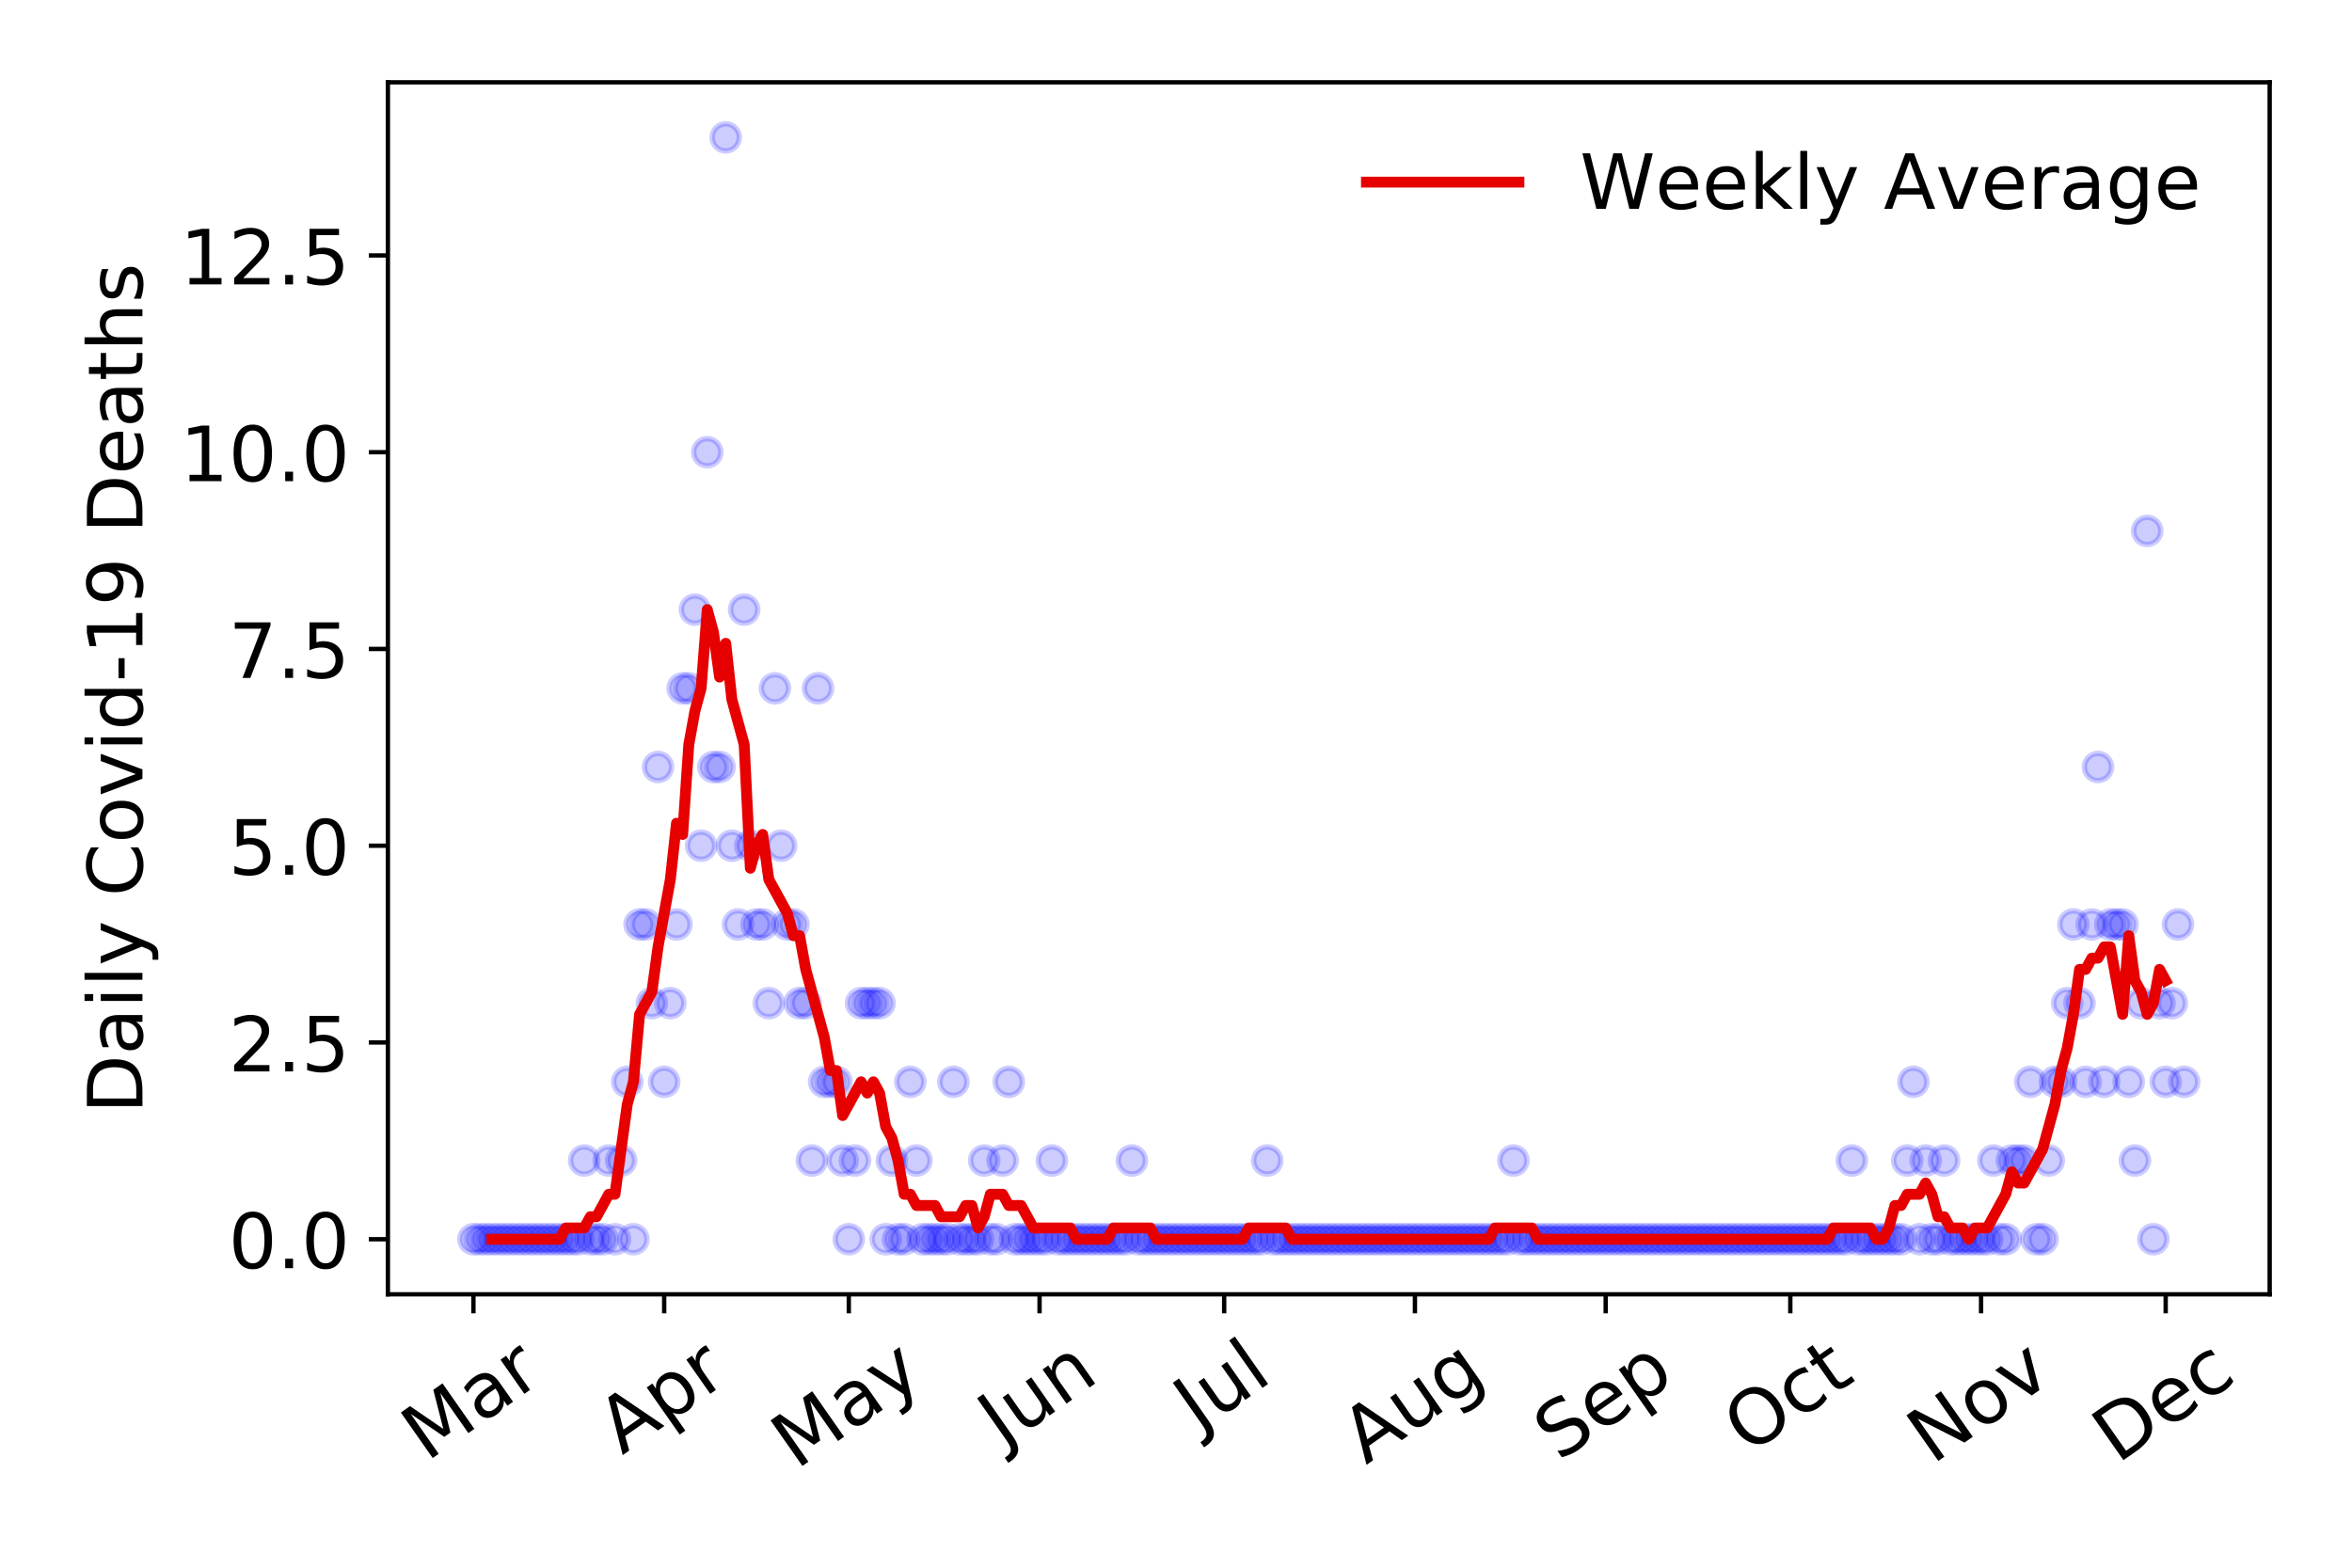 <?xml version="1.0" encoding="utf-8" standalone="no"?>
<!DOCTYPE svg PUBLIC "-//W3C//DTD SVG 1.1//EN"
  "http://www.w3.org/Graphics/SVG/1.1/DTD/svg11.dtd">
<!-- Created with matplotlib (https://matplotlib.org/) -->
<svg height="288pt" version="1.1" viewBox="0 0 432 288" width="432pt" xmlns="http://www.w3.org/2000/svg" xmlns:xlink="http://www.w3.org/1999/xlink">
 <defs>
  <style type="text/css">
*{stroke-linecap:butt;stroke-linejoin:round;}
  </style>
 </defs>
 <g id="figure_1">
  <g id="patch_1">
   <path d="M 0 288 
L 432 288 
L 432 0 
L 0 0 
z
" style="fill:#ffffff;"/>
  </g>
  <g id="axes_1">
   <g id="patch_2">
    <path d="M 71.245 237.778 
L 416.88 237.778 
L 416.88 15.12 
L 71.245 15.12 
z
" style="fill:#ffffff;"/>
   </g>
   <g id="matplotlib.axis_1">
    <g id="xtick_1">
     <g id="line2d_1">
      <defs>
       <path d="M 0 0 
L 0 3.5 
" id="mca2c528cdd" style="stroke:#000000;stroke-width:0.8;"/>
      </defs>
      <g>
       <use style="stroke:#000000;stroke-width:0.8;" x="86.956" xlink:href="#mca2c528cdd" y="237.778"/>
      </g>
     </g>
     <g id="text_1">
      <!-- Mar -->
      <defs>
       <path d="M 9.812 72.906 
L 24.516 72.906 
L 43.109 23.297 
L 61.812 72.906 
L 76.516 72.906 
L 76.516 0 
L 66.891 0 
L 66.891 64.016 
L 48.094 14.016 
L 38.188 14.016 
L 19.391 64.016 
L 19.391 0 
L 9.812 0 
z
" id="DejaVuSans-77"/>
       <path d="M 34.281 27.484 
Q 23.391 27.484 19.188 25 
Q 14.984 22.516 14.984 16.5 
Q 14.984 11.719 18.141 8.906 
Q 21.297 6.109 26.703 6.109 
Q 34.188 6.109 38.703 11.406 
Q 43.219 16.703 43.219 25.484 
L 43.219 27.484 
z
M 52.203 31.203 
L 52.203 0 
L 43.219 0 
L 43.219 8.297 
Q 40.141 3.328 35.547 0.953 
Q 30.953 -1.422 24.312 -1.422 
Q 15.922 -1.422 10.953 3.297 
Q 6 8.016 6 15.922 
Q 6 25.141 12.172 29.828 
Q 18.359 34.516 30.609 34.516 
L 43.219 34.516 
L 43.219 35.406 
Q 43.219 41.609 39.141 45 
Q 35.062 48.391 27.688 48.391 
Q 23 48.391 18.547 47.266 
Q 14.109 46.141 10.016 43.891 
L 10.016 52.203 
Q 14.938 54.109 19.578 55.047 
Q 24.219 56 28.609 56 
Q 40.484 56 46.344 49.844 
Q 52.203 43.703 52.203 31.203 
z
" id="DejaVuSans-97"/>
       <path d="M 41.109 46.297 
Q 39.594 47.172 37.812 47.578 
Q 36.031 48 33.891 48 
Q 26.266 48 22.188 43.047 
Q 18.109 38.094 18.109 28.812 
L 18.109 0 
L 9.078 0 
L 9.078 54.688 
L 18.109 54.688 
L 18.109 46.188 
Q 20.953 51.172 25.484 53.578 
Q 30.031 56 36.531 56 
Q 37.453 56 38.578 55.875 
Q 39.703 55.766 41.062 55.516 
z
" id="DejaVuSans-114"/>
      </defs>
      <g transform="translate(78.353 268.643)rotate(-35)scale(0.14 -0.14)">
       <use xlink:href="#DejaVuSans-77"/>
       <use x="86.279" xlink:href="#DejaVuSans-97"/>
       <use x="147.559" xlink:href="#DejaVuSans-114"/>
      </g>
     </g>
    </g>
    <g id="xtick_2">
     <g id="line2d_2">
      <g>
       <use style="stroke:#000000;stroke-width:0.8;" x="121.994" xlink:href="#mca2c528cdd" y="237.778"/>
      </g>
     </g>
     <g id="text_2">
      <!-- Apr -->
      <defs>
       <path d="M 34.188 63.188 
L 20.797 26.906 
L 47.609 26.906 
z
M 28.609 72.906 
L 39.797 72.906 
L 67.578 0 
L 57.328 0 
L 50.688 18.703 
L 17.828 18.703 
L 11.188 0 
L 0.781 0 
z
" id="DejaVuSans-65"/>
       <path d="M 18.109 8.203 
L 18.109 -20.797 
L 9.078 -20.797 
L 9.078 54.688 
L 18.109 54.688 
L 18.109 46.391 
Q 20.953 51.266 25.266 53.625 
Q 29.594 56 35.594 56 
Q 45.562 56 51.781 48.094 
Q 58.016 40.188 58.016 27.297 
Q 58.016 14.406 51.781 6.484 
Q 45.562 -1.422 35.594 -1.422 
Q 29.594 -1.422 25.266 0.953 
Q 20.953 3.328 18.109 8.203 
z
M 48.688 27.297 
Q 48.688 37.203 44.609 42.844 
Q 40.531 48.484 33.406 48.484 
Q 26.266 48.484 22.188 42.844 
Q 18.109 37.203 18.109 27.297 
Q 18.109 17.391 22.188 11.75 
Q 26.266 6.109 33.406 6.109 
Q 40.531 6.109 44.609 11.75 
Q 48.688 17.391 48.688 27.297 
z
" id="DejaVuSans-112"/>
      </defs>
      <g transform="translate(114.29 267.384)rotate(-35)scale(0.14 -0.14)">
       <use xlink:href="#DejaVuSans-65"/>
       <use x="68.408" xlink:href="#DejaVuSans-112"/>
       <use x="131.885" xlink:href="#DejaVuSans-114"/>
      </g>
     </g>
    </g>
    <g id="xtick_3">
     <g id="line2d_3">
      <g>
       <use style="stroke:#000000;stroke-width:0.8;" x="155.902" xlink:href="#mca2c528cdd" y="237.778"/>
      </g>
     </g>
     <g id="text_3">
      <!-- May -->
      <defs>
       <path d="M 32.172 -5.078 
Q 28.375 -14.844 24.75 -17.812 
Q 21.141 -20.797 15.094 -20.797 
L 7.906 -20.797 
L 7.906 -13.281 
L 13.188 -13.281 
Q 16.891 -13.281 18.938 -11.516 
Q 21 -9.766 23.484 -3.219 
L 25.094 0.875 
L 2.984 54.688 
L 12.5 54.688 
L 29.594 11.922 
L 46.688 54.688 
L 56.203 54.688 
z
" id="DejaVuSans-121"/>
      </defs>
      <g transform="translate(146.262 270.094)rotate(-35)scale(0.14 -0.14)">
       <use xlink:href="#DejaVuSans-77"/>
       <use x="86.279" xlink:href="#DejaVuSans-97"/>
       <use x="147.559" xlink:href="#DejaVuSans-121"/>
      </g>
     </g>
    </g>
    <g id="xtick_4">
     <g id="line2d_4">
      <g>
       <use style="stroke:#000000;stroke-width:0.8;" x="190.94" xlink:href="#mca2c528cdd" y="237.778"/>
      </g>
     </g>
     <g id="text_4">
      <!-- Jun -->
      <defs>
       <path d="M 9.812 72.906 
L 19.672 72.906 
L 19.672 5.078 
Q 19.672 -8.109 14.672 -14.062 
Q 9.672 -20.016 -1.422 -20.016 
L -5.172 -20.016 
L -5.172 -11.719 
L -2.094 -11.719 
Q 4.438 -11.719 7.125 -8.047 
Q 9.812 -4.391 9.812 5.078 
z
" id="DejaVuSans-74"/>
       <path d="M 8.5 21.578 
L 8.5 54.688 
L 17.484 54.688 
L 17.484 21.922 
Q 17.484 14.156 20.5 10.266 
Q 23.531 6.391 29.594 6.391 
Q 36.859 6.391 41.078 11.031 
Q 45.312 15.672 45.312 23.688 
L 45.312 54.688 
L 54.297 54.688 
L 54.297 0 
L 45.312 0 
L 45.312 8.406 
Q 42.047 3.422 37.719 1 
Q 33.406 -1.422 27.688 -1.422 
Q 18.266 -1.422 13.375 4.438 
Q 8.5 10.297 8.5 21.578 
z
M 31.109 56 
z
" id="DejaVuSans-117"/>
       <path d="M 54.891 33.016 
L 54.891 0 
L 45.906 0 
L 45.906 32.719 
Q 45.906 40.484 42.875 44.328 
Q 39.844 48.188 33.797 48.188 
Q 26.516 48.188 22.312 43.547 
Q 18.109 38.922 18.109 30.906 
L 18.109 0 
L 9.078 0 
L 9.078 54.688 
L 18.109 54.688 
L 18.109 46.188 
Q 21.344 51.125 25.703 53.562 
Q 30.078 56 35.797 56 
Q 45.219 56 50.047 50.172 
Q 54.891 44.344 54.891 33.016 
z
" id="DejaVuSans-110"/>
      </defs>
      <g transform="translate(184.196 266.039)rotate(-35)scale(0.14 -0.14)">
       <use xlink:href="#DejaVuSans-74"/>
       <use x="29.492" xlink:href="#DejaVuSans-117"/>
       <use x="92.871" xlink:href="#DejaVuSans-110"/>
      </g>
     </g>
    </g>
    <g id="xtick_5">
     <g id="line2d_5">
      <g>
       <use style="stroke:#000000;stroke-width:0.8;" x="224.848" xlink:href="#mca2c528cdd" y="237.778"/>
      </g>
     </g>
     <g id="text_5">
      <!-- Jul -->
      <defs>
       <path d="M 9.422 75.984 
L 18.406 75.984 
L 18.406 0 
L 9.422 0 
z
" id="DejaVuSans-108"/>
      </defs>
      <g transform="translate(220.145 263.181)rotate(-35)scale(0.14 -0.14)">
       <use xlink:href="#DejaVuSans-74"/>
       <use x="29.492" xlink:href="#DejaVuSans-117"/>
       <use x="92.871" xlink:href="#DejaVuSans-108"/>
      </g>
     </g>
    </g>
    <g id="xtick_6">
     <g id="line2d_6">
      <g>
       <use style="stroke:#000000;stroke-width:0.8;" x="259.886" xlink:href="#mca2c528cdd" y="237.778"/>
      </g>
     </g>
     <g id="text_6">
      <!-- Aug -->
      <defs>
       <path d="M 45.406 27.984 
Q 45.406 37.75 41.375 43.109 
Q 37.359 48.484 30.078 48.484 
Q 22.859 48.484 18.828 43.109 
Q 14.797 37.75 14.797 27.984 
Q 14.797 18.266 18.828 12.891 
Q 22.859 7.516 30.078 7.516 
Q 37.359 7.516 41.375 12.891 
Q 45.406 18.266 45.406 27.984 
z
M 54.391 6.781 
Q 54.391 -7.172 48.188 -13.984 
Q 42 -20.797 29.203 -20.797 
Q 24.469 -20.797 20.266 -20.094 
Q 16.062 -19.391 12.109 -17.922 
L 12.109 -9.188 
Q 16.062 -11.328 19.922 -12.344 
Q 23.781 -13.375 27.781 -13.375 
Q 36.625 -13.375 41.016 -8.766 
Q 45.406 -4.156 45.406 5.172 
L 45.406 9.625 
Q 42.625 4.781 38.281 2.391 
Q 33.938 0 27.875 0 
Q 17.828 0 11.672 7.656 
Q 5.516 15.328 5.516 27.984 
Q 5.516 40.672 11.672 48.328 
Q 17.828 56 27.875 56 
Q 33.938 56 38.281 53.609 
Q 42.625 51.219 45.406 46.391 
L 45.406 54.688 
L 54.391 54.688 
z
" id="DejaVuSans-103"/>
      </defs>
      <g transform="translate(250.905 269.172)rotate(-35)scale(0.14 -0.14)">
       <use xlink:href="#DejaVuSans-65"/>
       <use x="68.408" xlink:href="#DejaVuSans-117"/>
       <use x="131.787" xlink:href="#DejaVuSans-103"/>
      </g>
     </g>
    </g>
    <g id="xtick_7">
     <g id="line2d_7">
      <g>
       <use style="stroke:#000000;stroke-width:0.8;" x="294.924" xlink:href="#mca2c528cdd" y="237.778"/>
      </g>
     </g>
     <g id="text_7">
      <!-- Sep -->
      <defs>
       <path d="M 53.516 70.516 
L 53.516 60.891 
Q 47.906 63.578 42.922 64.891 
Q 37.938 66.219 33.297 66.219 
Q 25.25 66.219 20.875 63.094 
Q 16.5 59.969 16.5 54.203 
Q 16.5 49.359 19.406 46.891 
Q 22.312 44.438 30.422 42.922 
L 36.375 41.703 
Q 47.406 39.594 52.656 34.297 
Q 57.906 29 57.906 20.125 
Q 57.906 9.516 50.797 4.047 
Q 43.703 -1.422 29.984 -1.422 
Q 24.812 -1.422 18.969 -0.25 
Q 13.141 0.922 6.891 3.219 
L 6.891 13.375 
Q 12.891 10.016 18.656 8.297 
Q 24.422 6.594 29.984 6.594 
Q 38.422 6.594 43.016 9.906 
Q 47.609 13.234 47.609 19.391 
Q 47.609 24.75 44.312 27.781 
Q 41.016 30.812 33.5 32.328 
L 27.484 33.5 
Q 16.453 35.688 11.516 40.375 
Q 6.594 45.062 6.594 53.422 
Q 6.594 63.094 13.406 68.656 
Q 20.219 74.219 32.172 74.219 
Q 37.312 74.219 42.625 73.281 
Q 47.953 72.359 53.516 70.516 
z
" id="DejaVuSans-83"/>
       <path d="M 56.203 29.594 
L 56.203 25.203 
L 14.891 25.203 
Q 15.484 15.922 20.484 11.062 
Q 25.484 6.203 34.422 6.203 
Q 39.594 6.203 44.453 7.469 
Q 49.312 8.734 54.109 11.281 
L 54.109 2.781 
Q 49.266 0.734 44.188 -0.344 
Q 39.109 -1.422 33.891 -1.422 
Q 20.797 -1.422 13.156 6.188 
Q 5.516 13.812 5.516 26.812 
Q 5.516 40.234 12.766 48.109 
Q 20.016 56 32.328 56 
Q 43.359 56 49.781 48.891 
Q 56.203 41.797 56.203 29.594 
z
M 47.219 32.234 
Q 47.125 39.594 43.094 43.984 
Q 39.062 48.391 32.422 48.391 
Q 24.906 48.391 20.391 44.141 
Q 15.875 39.891 15.188 32.172 
z
" id="DejaVuSans-101"/>
      </defs>
      <g transform="translate(286.332 268.629)rotate(-35)scale(0.14 -0.14)">
       <use xlink:href="#DejaVuSans-83"/>
       <use x="63.477" xlink:href="#DejaVuSans-101"/>
       <use x="125" xlink:href="#DejaVuSans-112"/>
      </g>
     </g>
    </g>
    <g id="xtick_8">
     <g id="line2d_8">
      <g>
       <use style="stroke:#000000;stroke-width:0.8;" x="328.832" xlink:href="#mca2c528cdd" y="237.778"/>
      </g>
     </g>
     <g id="text_8">
      <!-- Oct -->
      <defs>
       <path d="M 39.406 66.219 
Q 28.656 66.219 22.328 58.203 
Q 16.016 50.203 16.016 36.375 
Q 16.016 22.609 22.328 14.594 
Q 28.656 6.594 39.406 6.594 
Q 50.141 6.594 56.422 14.594 
Q 62.703 22.609 62.703 36.375 
Q 62.703 50.203 56.422 58.203 
Q 50.141 66.219 39.406 66.219 
z
M 39.406 74.219 
Q 54.734 74.219 63.906 63.938 
Q 73.094 53.656 73.094 36.375 
Q 73.094 19.141 63.906 8.859 
Q 54.734 -1.422 39.406 -1.422 
Q 24.031 -1.422 14.812 8.828 
Q 5.609 19.094 5.609 36.375 
Q 5.609 53.656 14.812 63.938 
Q 24.031 74.219 39.406 74.219 
z
" id="DejaVuSans-79"/>
       <path d="M 48.781 52.594 
L 48.781 44.188 
Q 44.969 46.297 41.141 47.344 
Q 37.312 48.391 33.406 48.391 
Q 24.656 48.391 19.812 42.844 
Q 14.984 37.312 14.984 27.297 
Q 14.984 17.281 19.812 11.734 
Q 24.656 6.203 33.406 6.203 
Q 37.312 6.203 41.141 7.25 
Q 44.969 8.297 48.781 10.406 
L 48.781 2.094 
Q 45.016 0.344 40.984 -0.531 
Q 36.969 -1.422 32.422 -1.422 
Q 20.062 -1.422 12.781 6.344 
Q 5.516 14.109 5.516 27.297 
Q 5.516 40.672 12.859 48.328 
Q 20.219 56 33.016 56 
Q 37.156 56 41.109 55.141 
Q 45.062 54.297 48.781 52.594 
z
" id="DejaVuSans-99"/>
       <path d="M 18.312 70.219 
L 18.312 54.688 
L 36.812 54.688 
L 36.812 47.703 
L 18.312 47.703 
L 18.312 18.016 
Q 18.312 11.328 20.141 9.422 
Q 21.969 7.516 27.594 7.516 
L 36.812 7.516 
L 36.812 0 
L 27.594 0 
Q 17.188 0 13.234 3.875 
Q 9.281 7.766 9.281 18.016 
L 9.281 47.703 
L 2.688 47.703 
L 2.688 54.688 
L 9.281 54.688 
L 9.281 70.219 
z
" id="DejaVuSans-116"/>
      </defs>
      <g transform="translate(321.134 267.377)rotate(-35)scale(0.14 -0.14)">
       <use xlink:href="#DejaVuSans-79"/>
       <use x="78.711" xlink:href="#DejaVuSans-99"/>
       <use x="133.691" xlink:href="#DejaVuSans-116"/>
      </g>
     </g>
    </g>
    <g id="xtick_9">
     <g id="line2d_9">
      <g>
       <use style="stroke:#000000;stroke-width:0.8;" x="363.871" xlink:href="#mca2c528cdd" y="237.778"/>
      </g>
     </g>
     <g id="text_9">
      <!-- Nov -->
      <defs>
       <path d="M 9.812 72.906 
L 23.094 72.906 
L 55.422 11.922 
L 55.422 72.906 
L 64.984 72.906 
L 64.984 0 
L 51.703 0 
L 19.391 60.984 
L 19.391 0 
L 9.812 0 
z
" id="DejaVuSans-78"/>
       <path d="M 30.609 48.391 
Q 23.391 48.391 19.188 42.75 
Q 14.984 37.109 14.984 27.297 
Q 14.984 17.484 19.156 11.844 
Q 23.344 6.203 30.609 6.203 
Q 37.797 6.203 41.984 11.859 
Q 46.188 17.531 46.188 27.297 
Q 46.188 37.016 41.984 42.703 
Q 37.797 48.391 30.609 48.391 
z
M 30.609 56 
Q 42.328 56 49.016 48.375 
Q 55.719 40.766 55.719 27.297 
Q 55.719 13.875 49.016 6.219 
Q 42.328 -1.422 30.609 -1.422 
Q 18.844 -1.422 12.172 6.219 
Q 5.516 13.875 5.516 27.297 
Q 5.516 40.766 12.172 48.375 
Q 18.844 56 30.609 56 
z
" id="DejaVuSans-111"/>
       <path d="M 2.984 54.688 
L 12.5 54.688 
L 29.594 8.797 
L 46.688 54.688 
L 56.203 54.688 
L 35.688 0 
L 23.484 0 
z
" id="DejaVuSans-118"/>
      </defs>
      <g transform="translate(354.894 269.166)rotate(-35)scale(0.14 -0.14)">
       <use xlink:href="#DejaVuSans-78"/>
       <use x="74.805" xlink:href="#DejaVuSans-111"/>
       <use x="135.986" xlink:href="#DejaVuSans-118"/>
      </g>
     </g>
    </g>
    <g id="xtick_10">
     <g id="line2d_10">
      <g>
       <use style="stroke:#000000;stroke-width:0.8;" x="397.779" xlink:href="#mca2c528cdd" y="237.778"/>
      </g>
     </g>
     <g id="text_10">
      <!-- Dec -->
      <defs>
       <path d="M 19.672 64.797 
L 19.672 8.109 
L 31.594 8.109 
Q 46.688 8.109 53.688 14.938 
Q 60.688 21.781 60.688 36.531 
Q 60.688 51.172 53.688 57.984 
Q 46.688 64.797 31.594 64.797 
z
M 9.812 72.906 
L 30.078 72.906 
Q 51.266 72.906 61.172 64.094 
Q 71.094 55.281 71.094 36.531 
Q 71.094 17.672 61.125 8.828 
Q 51.172 0 30.078 0 
L 9.812 0 
z
" id="DejaVuSans-68"/>
      </defs>
      <g transform="translate(388.898 269.032)rotate(-35)scale(0.14 -0.14)">
       <use xlink:href="#DejaVuSans-68"/>
       <use x="77.002" xlink:href="#DejaVuSans-101"/>
       <use x="138.525" xlink:href="#DejaVuSans-99"/>
      </g>
     </g>
    </g>
   </g>
   <g id="matplotlib.axis_2">
    <g id="ytick_1">
     <g id="line2d_11">
      <defs>
       <path d="M 0 0 
L -3.5 0 
" id="mcb171bc02e" style="stroke:#000000;stroke-width:0.8;"/>
      </defs>
      <g>
       <use style="stroke:#000000;stroke-width:0.8;" x="71.245" xlink:href="#mcb171bc02e" y="227.657"/>
      </g>
     </g>
     <g id="text_11">
      <!-- 0.0 -->
      <defs>
       <path d="M 31.781 66.406 
Q 24.172 66.406 20.328 58.906 
Q 16.5 51.422 16.5 36.375 
Q 16.5 21.391 20.328 13.891 
Q 24.172 6.391 31.781 6.391 
Q 39.453 6.391 43.281 13.891 
Q 47.125 21.391 47.125 36.375 
Q 47.125 51.422 43.281 58.906 
Q 39.453 66.406 31.781 66.406 
z
M 31.781 74.219 
Q 44.047 74.219 50.516 64.516 
Q 56.984 54.828 56.984 36.375 
Q 56.984 17.969 50.516 8.266 
Q 44.047 -1.422 31.781 -1.422 
Q 19.531 -1.422 13.062 8.266 
Q 6.594 17.969 6.594 36.375 
Q 6.594 54.828 13.062 64.516 
Q 19.531 74.219 31.781 74.219 
z
" id="DejaVuSans-48"/>
       <path d="M 10.688 12.406 
L 21 12.406 
L 21 0 
L 10.688 0 
z
" id="DejaVuSans-46"/>
      </defs>
      <g transform="translate(41.981 232.976)scale(0.14 -0.14)">
       <use xlink:href="#DejaVuSans-48"/>
       <use x="63.623" xlink:href="#DejaVuSans-46"/>
       <use x="95.41" xlink:href="#DejaVuSans-48"/>
      </g>
     </g>
    </g>
    <g id="ytick_2">
     <g id="line2d_12">
      <g>
       <use style="stroke:#000000;stroke-width:0.8;" x="71.245" xlink:href="#mcb171bc02e" y="191.512"/>
      </g>
     </g>
     <g id="text_12">
      <!-- 2.5 -->
      <defs>
       <path d="M 19.188 8.297 
L 53.609 8.297 
L 53.609 0 
L 7.328 0 
L 7.328 8.297 
Q 12.938 14.109 22.625 23.891 
Q 32.328 33.688 34.812 36.531 
Q 39.547 41.844 41.422 45.531 
Q 43.312 49.219 43.312 52.781 
Q 43.312 58.594 39.234 62.25 
Q 35.156 65.922 28.609 65.922 
Q 23.969 65.922 18.812 64.312 
Q 13.672 62.703 7.812 59.422 
L 7.812 69.391 
Q 13.766 71.781 18.938 73 
Q 24.125 74.219 28.422 74.219 
Q 39.75 74.219 46.484 68.547 
Q 53.219 62.891 53.219 53.422 
Q 53.219 48.922 51.531 44.891 
Q 49.859 40.875 45.406 35.406 
Q 44.188 33.984 37.641 27.219 
Q 31.109 20.453 19.188 8.297 
z
" id="DejaVuSans-50"/>
       <path d="M 10.797 72.906 
L 49.516 72.906 
L 49.516 64.594 
L 19.828 64.594 
L 19.828 46.734 
Q 21.969 47.469 24.109 47.828 
Q 26.266 48.188 28.422 48.188 
Q 40.625 48.188 47.75 41.5 
Q 54.891 34.812 54.891 23.391 
Q 54.891 11.625 47.562 5.094 
Q 40.234 -1.422 26.906 -1.422 
Q 22.312 -1.422 17.547 -0.641 
Q 12.797 0.141 7.719 1.703 
L 7.719 11.625 
Q 12.109 9.234 16.797 8.062 
Q 21.484 6.891 26.703 6.891 
Q 35.156 6.891 40.078 11.328 
Q 45.016 15.766 45.016 23.391 
Q 45.016 31 40.078 35.438 
Q 35.156 39.891 26.703 39.891 
Q 22.75 39.891 18.812 39.016 
Q 14.891 38.141 10.797 36.281 
z
" id="DejaVuSans-53"/>
      </defs>
      <g transform="translate(41.981 196.83)scale(0.14 -0.14)">
       <use xlink:href="#DejaVuSans-50"/>
       <use x="63.623" xlink:href="#DejaVuSans-46"/>
       <use x="95.41" xlink:href="#DejaVuSans-53"/>
      </g>
     </g>
    </g>
    <g id="ytick_3">
     <g id="line2d_13">
      <g>
       <use style="stroke:#000000;stroke-width:0.8;" x="71.245" xlink:href="#mcb171bc02e" y="155.366"/>
      </g>
     </g>
     <g id="text_13">
      <!-- 5.0 -->
      <g transform="translate(41.981 160.685)scale(0.14 -0.14)">
       <use xlink:href="#DejaVuSans-53"/>
       <use x="63.623" xlink:href="#DejaVuSans-46"/>
       <use x="95.41" xlink:href="#DejaVuSans-48"/>
      </g>
     </g>
    </g>
    <g id="ytick_4">
     <g id="line2d_14">
      <g>
       <use style="stroke:#000000;stroke-width:0.8;" x="71.245" xlink:href="#mcb171bc02e" y="119.22"/>
      </g>
     </g>
     <g id="text_14">
      <!-- 7.5 -->
      <defs>
       <path d="M 8.203 72.906 
L 55.078 72.906 
L 55.078 68.703 
L 28.609 0 
L 18.312 0 
L 43.219 64.594 
L 8.203 64.594 
z
" id="DejaVuSans-55"/>
      </defs>
      <g transform="translate(41.981 124.539)scale(0.14 -0.14)">
       <use xlink:href="#DejaVuSans-55"/>
       <use x="63.623" xlink:href="#DejaVuSans-46"/>
       <use x="95.41" xlink:href="#DejaVuSans-53"/>
      </g>
     </g>
    </g>
    <g id="ytick_5">
     <g id="line2d_15">
      <g>
       <use style="stroke:#000000;stroke-width:0.8;" x="71.245" xlink:href="#mcb171bc02e" y="83.074"/>
      </g>
     </g>
     <g id="text_15">
      <!-- 10.0 -->
      <defs>
       <path d="M 12.406 8.297 
L 28.516 8.297 
L 28.516 63.922 
L 10.984 60.406 
L 10.984 69.391 
L 28.422 72.906 
L 38.281 72.906 
L 38.281 8.297 
L 54.391 8.297 
L 54.391 0 
L 12.406 0 
z
" id="DejaVuSans-49"/>
      </defs>
      <g transform="translate(33.073 88.393)scale(0.14 -0.14)">
       <use xlink:href="#DejaVuSans-49"/>
       <use x="63.623" xlink:href="#DejaVuSans-48"/>
       <use x="127.246" xlink:href="#DejaVuSans-46"/>
       <use x="159.033" xlink:href="#DejaVuSans-48"/>
      </g>
     </g>
    </g>
    <g id="ytick_6">
     <g id="line2d_16">
      <g>
       <use style="stroke:#000000;stroke-width:0.8;" x="71.245" xlink:href="#mcb171bc02e" y="46.928"/>
      </g>
     </g>
     <g id="text_16">
      <!-- 12.5 -->
      <g transform="translate(33.073 52.247)scale(0.14 -0.14)">
       <use xlink:href="#DejaVuSans-49"/>
       <use x="63.623" xlink:href="#DejaVuSans-50"/>
       <use x="127.246" xlink:href="#DejaVuSans-46"/>
       <use x="159.033" xlink:href="#DejaVuSans-53"/>
      </g>
     </g>
    </g>
    <g id="text_17">
     <!-- Daily Covid-19 Deaths -->
     <defs>
      <path d="M 9.422 54.688 
L 18.406 54.688 
L 18.406 0 
L 9.422 0 
z
M 9.422 75.984 
L 18.406 75.984 
L 18.406 64.594 
L 9.422 64.594 
z
" id="DejaVuSans-105"/>
      <path id="DejaVuSans-32"/>
      <path d="M 64.406 67.281 
L 64.406 56.891 
Q 59.422 61.531 53.781 63.812 
Q 48.141 66.109 41.797 66.109 
Q 29.297 66.109 22.656 58.469 
Q 16.016 50.828 16.016 36.375 
Q 16.016 21.969 22.656 14.328 
Q 29.297 6.688 41.797 6.688 
Q 48.141 6.688 53.781 8.984 
Q 59.422 11.281 64.406 15.922 
L 64.406 5.609 
Q 59.234 2.094 53.438 0.328 
Q 47.656 -1.422 41.219 -1.422 
Q 24.656 -1.422 15.125 8.703 
Q 5.609 18.844 5.609 36.375 
Q 5.609 53.953 15.125 64.078 
Q 24.656 74.219 41.219 74.219 
Q 47.75 74.219 53.531 72.484 
Q 59.328 70.75 64.406 67.281 
z
" id="DejaVuSans-67"/>
      <path d="M 45.406 46.391 
L 45.406 75.984 
L 54.391 75.984 
L 54.391 0 
L 45.406 0 
L 45.406 8.203 
Q 42.578 3.328 38.25 0.953 
Q 33.938 -1.422 27.875 -1.422 
Q 17.969 -1.422 11.734 6.484 
Q 5.516 14.406 5.516 27.297 
Q 5.516 40.188 11.734 48.094 
Q 17.969 56 27.875 56 
Q 33.938 56 38.25 53.625 
Q 42.578 51.266 45.406 46.391 
z
M 14.797 27.297 
Q 14.797 17.391 18.875 11.75 
Q 22.953 6.109 30.078 6.109 
Q 37.203 6.109 41.297 11.75 
Q 45.406 17.391 45.406 27.297 
Q 45.406 37.203 41.297 42.844 
Q 37.203 48.484 30.078 48.484 
Q 22.953 48.484 18.875 42.844 
Q 14.797 37.203 14.797 27.297 
z
" id="DejaVuSans-100"/>
      <path d="M 4.891 31.391 
L 31.203 31.391 
L 31.203 23.391 
L 4.891 23.391 
z
" id="DejaVuSans-45"/>
      <path d="M 10.984 1.516 
L 10.984 10.5 
Q 14.703 8.734 18.5 7.812 
Q 22.312 6.891 25.984 6.891 
Q 35.75 6.891 40.891 13.453 
Q 46.047 20.016 46.781 33.406 
Q 43.953 29.203 39.594 26.953 
Q 35.25 24.703 29.984 24.703 
Q 19.047 24.703 12.672 31.312 
Q 6.297 37.938 6.297 49.422 
Q 6.297 60.641 12.938 67.422 
Q 19.578 74.219 30.609 74.219 
Q 43.266 74.219 49.922 64.516 
Q 56.594 54.828 56.594 36.375 
Q 56.594 19.141 48.406 8.859 
Q 40.234 -1.422 26.422 -1.422 
Q 22.703 -1.422 18.891 -0.688 
Q 15.094 0.047 10.984 1.516 
z
M 30.609 32.422 
Q 37.25 32.422 41.125 36.953 
Q 45.016 41.5 45.016 49.422 
Q 45.016 57.281 41.125 61.844 
Q 37.25 66.406 30.609 66.406 
Q 23.969 66.406 20.094 61.844 
Q 16.219 57.281 16.219 49.422 
Q 16.219 41.5 20.094 36.953 
Q 23.969 32.422 30.609 32.422 
z
" id="DejaVuSans-57"/>
      <path d="M 54.891 33.016 
L 54.891 0 
L 45.906 0 
L 45.906 32.719 
Q 45.906 40.484 42.875 44.328 
Q 39.844 48.188 33.797 48.188 
Q 26.516 48.188 22.312 43.547 
Q 18.109 38.922 18.109 30.906 
L 18.109 0 
L 9.078 0 
L 9.078 75.984 
L 18.109 75.984 
L 18.109 46.188 
Q 21.344 51.125 25.703 53.562 
Q 30.078 56 35.797 56 
Q 45.219 56 50.047 50.172 
Q 54.891 44.344 54.891 33.016 
z
" id="DejaVuSans-104"/>
      <path d="M 44.281 53.078 
L 44.281 44.578 
Q 40.484 46.531 36.375 47.5 
Q 32.281 48.484 27.875 48.484 
Q 21.188 48.484 17.844 46.438 
Q 14.5 44.391 14.5 40.281 
Q 14.5 37.156 16.891 35.375 
Q 19.281 33.594 26.516 31.984 
L 29.594 31.297 
Q 39.156 29.25 43.188 25.516 
Q 47.219 21.781 47.219 15.094 
Q 47.219 7.469 41.188 3.016 
Q 35.156 -1.422 24.609 -1.422 
Q 20.219 -1.422 15.453 -0.562 
Q 10.688 0.297 5.422 2 
L 5.422 11.281 
Q 10.406 8.688 15.234 7.391 
Q 20.062 6.109 24.812 6.109 
Q 31.156 6.109 34.562 8.281 
Q 37.984 10.453 37.984 14.406 
Q 37.984 18.062 35.516 20.016 
Q 33.062 21.969 24.703 23.781 
L 21.578 24.516 
Q 13.234 26.266 9.516 29.906 
Q 5.812 33.547 5.812 39.891 
Q 5.812 47.609 11.281 51.797 
Q 16.75 56 26.812 56 
Q 31.781 56 36.172 55.266 
Q 40.578 54.547 44.281 53.078 
z
" id="DejaVuSans-115"/>
     </defs>
     <g transform="translate(26.162 204.56)rotate(-90)scale(0.14 -0.14)">
      <use xlink:href="#DejaVuSans-68"/>
      <use x="77.002" xlink:href="#DejaVuSans-97"/>
      <use x="138.281" xlink:href="#DejaVuSans-105"/>
      <use x="166.064" xlink:href="#DejaVuSans-108"/>
      <use x="193.848" xlink:href="#DejaVuSans-121"/>
      <use x="253.027" xlink:href="#DejaVuSans-32"/>
      <use x="284.814" xlink:href="#DejaVuSans-67"/>
      <use x="354.639" xlink:href="#DejaVuSans-111"/>
      <use x="415.82" xlink:href="#DejaVuSans-118"/>
      <use x="475" xlink:href="#DejaVuSans-105"/>
      <use x="502.783" xlink:href="#DejaVuSans-100"/>
      <use x="566.26" xlink:href="#DejaVuSans-45"/>
      <use x="602.344" xlink:href="#DejaVuSans-49"/>
      <use x="665.967" xlink:href="#DejaVuSans-57"/>
      <use x="729.59" xlink:href="#DejaVuSans-32"/>
      <use x="761.377" xlink:href="#DejaVuSans-68"/>
      <use x="838.379" xlink:href="#DejaVuSans-101"/>
      <use x="899.902" xlink:href="#DejaVuSans-97"/>
      <use x="961.182" xlink:href="#DejaVuSans-116"/>
      <use x="1000.391" xlink:href="#DejaVuSans-104"/>
      <use x="1063.77" xlink:href="#DejaVuSans-115"/>
     </g>
    </g>
   </g>
   <g id="line2d_17">
    <defs>
     <path d="M 0 2.5 
C 0.663 2.5 1.299 2.237 1.768 1.768 
C 2.237 1.299 2.5 0.663 2.5 0 
C 2.5 -0.663 2.237 -1.299 1.768 -1.768 
C 1.299 -2.237 0.663 -2.5 0 -2.5 
C -0.663 -2.5 -1.299 -2.237 -1.768 -1.768 
C -2.237 -1.299 -2.5 -0.663 -2.5 0 
C -2.5 0.663 -2.237 1.299 -1.768 1.768 
C -1.299 2.237 -0.663 2.5 0 2.5 
z
" id="mac11835fa0" style="stroke:#0000ff;stroke-opacity:0.2;"/>
    </defs>
    <g clip-path="url(#p37084bb656)">
     <use style="fill:#0000ff;fill-opacity:0.2;stroke:#0000ff;stroke-opacity:0.2;" x="86.956" xlink:href="#mac11835fa0" y="227.657"/>
     <use style="fill:#0000ff;fill-opacity:0.2;stroke:#0000ff;stroke-opacity:0.2;" x="88.086" xlink:href="#mac11835fa0" y="227.657"/>
     <use style="fill:#0000ff;fill-opacity:0.2;stroke:#0000ff;stroke-opacity:0.2;" x="89.216" xlink:href="#mac11835fa0" y="227.657"/>
     <use style="fill:#0000ff;fill-opacity:0.2;stroke:#0000ff;stroke-opacity:0.2;" x="90.346" xlink:href="#mac11835fa0" y="227.657"/>
     <use style="fill:#0000ff;fill-opacity:0.2;stroke:#0000ff;stroke-opacity:0.2;" x="91.477" xlink:href="#mac11835fa0" y="227.657"/>
     <use style="fill:#0000ff;fill-opacity:0.2;stroke:#0000ff;stroke-opacity:0.2;" x="92.607" xlink:href="#mac11835fa0" y="227.657"/>
     <use style="fill:#0000ff;fill-opacity:0.2;stroke:#0000ff;stroke-opacity:0.2;" x="93.737" xlink:href="#mac11835fa0" y="227.657"/>
     <use style="fill:#0000ff;fill-opacity:0.2;stroke:#0000ff;stroke-opacity:0.2;" x="94.868" xlink:href="#mac11835fa0" y="227.657"/>
     <use style="fill:#0000ff;fill-opacity:0.2;stroke:#0000ff;stroke-opacity:0.2;" x="95.998" xlink:href="#mac11835fa0" y="227.657"/>
     <use style="fill:#0000ff;fill-opacity:0.2;stroke:#0000ff;stroke-opacity:0.2;" x="97.128" xlink:href="#mac11835fa0" y="227.657"/>
     <use style="fill:#0000ff;fill-opacity:0.2;stroke:#0000ff;stroke-opacity:0.2;" x="98.258" xlink:href="#mac11835fa0" y="227.657"/>
     <use style="fill:#0000ff;fill-opacity:0.2;stroke:#0000ff;stroke-opacity:0.2;" x="99.389" xlink:href="#mac11835fa0" y="227.657"/>
     <use style="fill:#0000ff;fill-opacity:0.2;stroke:#0000ff;stroke-opacity:0.2;" x="100.519" xlink:href="#mac11835fa0" y="227.657"/>
     <use style="fill:#0000ff;fill-opacity:0.2;stroke:#0000ff;stroke-opacity:0.2;" x="101.649" xlink:href="#mac11835fa0" y="227.657"/>
     <use style="fill:#0000ff;fill-opacity:0.2;stroke:#0000ff;stroke-opacity:0.2;" x="102.779" xlink:href="#mac11835fa0" y="227.657"/>
     <use style="fill:#0000ff;fill-opacity:0.2;stroke:#0000ff;stroke-opacity:0.2;" x="103.91" xlink:href="#mac11835fa0" y="227.657"/>
     <use style="fill:#0000ff;fill-opacity:0.2;stroke:#0000ff;stroke-opacity:0.2;" x="105.04" xlink:href="#mac11835fa0" y="227.657"/>
     <use style="fill:#0000ff;fill-opacity:0.2;stroke:#0000ff;stroke-opacity:0.2;" x="106.17" xlink:href="#mac11835fa0" y="227.657"/>
     <use style="fill:#0000ff;fill-opacity:0.2;stroke:#0000ff;stroke-opacity:0.2;" x="107.3" xlink:href="#mac11835fa0" y="213.199"/>
     <use style="fill:#0000ff;fill-opacity:0.2;stroke:#0000ff;stroke-opacity:0.2;" x="108.431" xlink:href="#mac11835fa0" y="227.657"/>
     <use style="fill:#0000ff;fill-opacity:0.2;stroke:#0000ff;stroke-opacity:0.2;" x="109.561" xlink:href="#mac11835fa0" y="227.657"/>
     <use style="fill:#0000ff;fill-opacity:0.2;stroke:#0000ff;stroke-opacity:0.2;" x="110.691" xlink:href="#mac11835fa0" y="227.657"/>
     <use style="fill:#0000ff;fill-opacity:0.2;stroke:#0000ff;stroke-opacity:0.2;" x="111.822" xlink:href="#mac11835fa0" y="213.199"/>
     <use style="fill:#0000ff;fill-opacity:0.2;stroke:#0000ff;stroke-opacity:0.2;" x="112.952" xlink:href="#mac11835fa0" y="227.657"/>
     <use style="fill:#0000ff;fill-opacity:0.2;stroke:#0000ff;stroke-opacity:0.2;" x="114.082" xlink:href="#mac11835fa0" y="213.199"/>
     <use style="fill:#0000ff;fill-opacity:0.2;stroke:#0000ff;stroke-opacity:0.2;" x="115.212" xlink:href="#mac11835fa0" y="198.741"/>
     <use style="fill:#0000ff;fill-opacity:0.2;stroke:#0000ff;stroke-opacity:0.2;" x="116.343" xlink:href="#mac11835fa0" y="227.657"/>
     <use style="fill:#0000ff;fill-opacity:0.2;stroke:#0000ff;stroke-opacity:0.2;" x="117.473" xlink:href="#mac11835fa0" y="169.824"/>
     <use style="fill:#0000ff;fill-opacity:0.2;stroke:#0000ff;stroke-opacity:0.2;" x="118.603" xlink:href="#mac11835fa0" y="169.824"/>
     <use style="fill:#0000ff;fill-opacity:0.2;stroke:#0000ff;stroke-opacity:0.2;" x="119.733" xlink:href="#mac11835fa0" y="184.282"/>
     <use style="fill:#0000ff;fill-opacity:0.2;stroke:#0000ff;stroke-opacity:0.2;" x="120.864" xlink:href="#mac11835fa0" y="140.907"/>
     <use style="fill:#0000ff;fill-opacity:0.2;stroke:#0000ff;stroke-opacity:0.2;" x="121.994" xlink:href="#mac11835fa0" y="198.741"/>
     <use style="fill:#0000ff;fill-opacity:0.2;stroke:#0000ff;stroke-opacity:0.2;" x="123.124" xlink:href="#mac11835fa0" y="184.282"/>
     <use style="fill:#0000ff;fill-opacity:0.2;stroke:#0000ff;stroke-opacity:0.2;" x="124.254" xlink:href="#mac11835fa0" y="169.824"/>
     <use style="fill:#0000ff;fill-opacity:0.2;stroke:#0000ff;stroke-opacity:0.2;" x="125.385" xlink:href="#mac11835fa0" y="126.449"/>
     <use style="fill:#0000ff;fill-opacity:0.2;stroke:#0000ff;stroke-opacity:0.2;" x="126.515" xlink:href="#mac11835fa0" y="126.449"/>
     <use style="fill:#0000ff;fill-opacity:0.2;stroke:#0000ff;stroke-opacity:0.2;" x="127.645" xlink:href="#mac11835fa0" y="111.991"/>
     <use style="fill:#0000ff;fill-opacity:0.2;stroke:#0000ff;stroke-opacity:0.2;" x="128.775" xlink:href="#mac11835fa0" y="155.366"/>
     <use style="fill:#0000ff;fill-opacity:0.2;stroke:#0000ff;stroke-opacity:0.2;" x="129.906" xlink:href="#mac11835fa0" y="83.074"/>
     <use style="fill:#0000ff;fill-opacity:0.2;stroke:#0000ff;stroke-opacity:0.2;" x="131.036" xlink:href="#mac11835fa0" y="140.907"/>
     <use style="fill:#0000ff;fill-opacity:0.2;stroke:#0000ff;stroke-opacity:0.2;" x="132.166" xlink:href="#mac11835fa0" y="140.907"/>
     <use style="fill:#0000ff;fill-opacity:0.2;stroke:#0000ff;stroke-opacity:0.2;" x="133.297" xlink:href="#mac11835fa0" y="25.241"/>
     <use style="fill:#0000ff;fill-opacity:0.2;stroke:#0000ff;stroke-opacity:0.2;" x="134.427" xlink:href="#mac11835fa0" y="155.366"/>
     <use style="fill:#0000ff;fill-opacity:0.2;stroke:#0000ff;stroke-opacity:0.2;" x="135.557" xlink:href="#mac11835fa0" y="169.824"/>
     <use style="fill:#0000ff;fill-opacity:0.2;stroke:#0000ff;stroke-opacity:0.2;" x="136.687" xlink:href="#mac11835fa0" y="111.991"/>
     <use style="fill:#0000ff;fill-opacity:0.2;stroke:#0000ff;stroke-opacity:0.2;" x="137.818" xlink:href="#mac11835fa0" y="155.366"/>
     <use style="fill:#0000ff;fill-opacity:0.2;stroke:#0000ff;stroke-opacity:0.2;" x="138.948" xlink:href="#mac11835fa0" y="169.824"/>
     <use style="fill:#0000ff;fill-opacity:0.2;stroke:#0000ff;stroke-opacity:0.2;" x="140.078" xlink:href="#mac11835fa0" y="169.824"/>
     <use style="fill:#0000ff;fill-opacity:0.2;stroke:#0000ff;stroke-opacity:0.2;" x="141.208" xlink:href="#mac11835fa0" y="184.282"/>
     <use style="fill:#0000ff;fill-opacity:0.2;stroke:#0000ff;stroke-opacity:0.2;" x="142.339" xlink:href="#mac11835fa0" y="126.449"/>
     <use style="fill:#0000ff;fill-opacity:0.2;stroke:#0000ff;stroke-opacity:0.2;" x="143.469" xlink:href="#mac11835fa0" y="155.366"/>
     <use style="fill:#0000ff;fill-opacity:0.2;stroke:#0000ff;stroke-opacity:0.2;" x="144.599" xlink:href="#mac11835fa0" y="169.824"/>
     <use style="fill:#0000ff;fill-opacity:0.2;stroke:#0000ff;stroke-opacity:0.2;" x="145.729" xlink:href="#mac11835fa0" y="169.824"/>
     <use style="fill:#0000ff;fill-opacity:0.2;stroke:#0000ff;stroke-opacity:0.2;" x="146.86" xlink:href="#mac11835fa0" y="184.282"/>
     <use style="fill:#0000ff;fill-opacity:0.2;stroke:#0000ff;stroke-opacity:0.2;" x="147.99" xlink:href="#mac11835fa0" y="184.282"/>
     <use style="fill:#0000ff;fill-opacity:0.2;stroke:#0000ff;stroke-opacity:0.2;" x="149.12" xlink:href="#mac11835fa0" y="213.199"/>
     <use style="fill:#0000ff;fill-opacity:0.2;stroke:#0000ff;stroke-opacity:0.2;" x="150.251" xlink:href="#mac11835fa0" y="126.449"/>
     <use style="fill:#0000ff;fill-opacity:0.2;stroke:#0000ff;stroke-opacity:0.2;" x="151.381" xlink:href="#mac11835fa0" y="198.741"/>
     <use style="fill:#0000ff;fill-opacity:0.2;stroke:#0000ff;stroke-opacity:0.2;" x="152.511" xlink:href="#mac11835fa0" y="198.741"/>
     <use style="fill:#0000ff;fill-opacity:0.2;stroke:#0000ff;stroke-opacity:0.2;" x="153.641" xlink:href="#mac11835fa0" y="198.741"/>
     <use style="fill:#0000ff;fill-opacity:0.2;stroke:#0000ff;stroke-opacity:0.2;" x="154.772" xlink:href="#mac11835fa0" y="213.199"/>
     <use style="fill:#0000ff;fill-opacity:0.2;stroke:#0000ff;stroke-opacity:0.2;" x="155.902" xlink:href="#mac11835fa0" y="227.657"/>
     <use style="fill:#0000ff;fill-opacity:0.2;stroke:#0000ff;stroke-opacity:0.2;" x="157.032" xlink:href="#mac11835fa0" y="213.199"/>
     <use style="fill:#0000ff;fill-opacity:0.2;stroke:#0000ff;stroke-opacity:0.2;" x="158.162" xlink:href="#mac11835fa0" y="184.282"/>
     <use style="fill:#0000ff;fill-opacity:0.2;stroke:#0000ff;stroke-opacity:0.2;" x="159.293" xlink:href="#mac11835fa0" y="184.282"/>
     <use style="fill:#0000ff;fill-opacity:0.2;stroke:#0000ff;stroke-opacity:0.2;" x="160.423" xlink:href="#mac11835fa0" y="184.282"/>
     <use style="fill:#0000ff;fill-opacity:0.2;stroke:#0000ff;stroke-opacity:0.2;" x="161.553" xlink:href="#mac11835fa0" y="184.282"/>
     <use style="fill:#0000ff;fill-opacity:0.2;stroke:#0000ff;stroke-opacity:0.2;" x="162.683" xlink:href="#mac11835fa0" y="227.657"/>
     <use style="fill:#0000ff;fill-opacity:0.2;stroke:#0000ff;stroke-opacity:0.2;" x="163.814" xlink:href="#mac11835fa0" y="213.199"/>
     <use style="fill:#0000ff;fill-opacity:0.2;stroke:#0000ff;stroke-opacity:0.2;" x="164.944" xlink:href="#mac11835fa0" y="227.657"/>
     <use style="fill:#0000ff;fill-opacity:0.2;stroke:#0000ff;stroke-opacity:0.2;" x="166.074" xlink:href="#mac11835fa0" y="227.657"/>
     <use style="fill:#0000ff;fill-opacity:0.2;stroke:#0000ff;stroke-opacity:0.2;" x="167.204" xlink:href="#mac11835fa0" y="198.741"/>
     <use style="fill:#0000ff;fill-opacity:0.2;stroke:#0000ff;stroke-opacity:0.2;" x="168.335" xlink:href="#mac11835fa0" y="213.199"/>
     <use style="fill:#0000ff;fill-opacity:0.2;stroke:#0000ff;stroke-opacity:0.2;" x="169.465" xlink:href="#mac11835fa0" y="227.657"/>
     <use style="fill:#0000ff;fill-opacity:0.2;stroke:#0000ff;stroke-opacity:0.2;" x="170.595" xlink:href="#mac11835fa0" y="227.657"/>
     <use style="fill:#0000ff;fill-opacity:0.2;stroke:#0000ff;stroke-opacity:0.2;" x="171.726" xlink:href="#mac11835fa0" y="227.657"/>
     <use style="fill:#0000ff;fill-opacity:0.2;stroke:#0000ff;stroke-opacity:0.2;" x="172.856" xlink:href="#mac11835fa0" y="227.657"/>
     <use style="fill:#0000ff;fill-opacity:0.2;stroke:#0000ff;stroke-opacity:0.2;" x="173.986" xlink:href="#mac11835fa0" y="227.657"/>
     <use style="fill:#0000ff;fill-opacity:0.2;stroke:#0000ff;stroke-opacity:0.2;" x="175.116" xlink:href="#mac11835fa0" y="198.741"/>
     <use style="fill:#0000ff;fill-opacity:0.2;stroke:#0000ff;stroke-opacity:0.2;" x="176.247" xlink:href="#mac11835fa0" y="227.657"/>
     <use style="fill:#0000ff;fill-opacity:0.2;stroke:#0000ff;stroke-opacity:0.2;" x="177.377" xlink:href="#mac11835fa0" y="227.657"/>
     <use style="fill:#0000ff;fill-opacity:0.2;stroke:#0000ff;stroke-opacity:0.2;" x="178.507" xlink:href="#mac11835fa0" y="227.657"/>
     <use style="fill:#0000ff;fill-opacity:0.2;stroke:#0000ff;stroke-opacity:0.2;" x="179.637" xlink:href="#mac11835fa0" y="227.657"/>
     <use style="fill:#0000ff;fill-opacity:0.2;stroke:#0000ff;stroke-opacity:0.2;" x="180.768" xlink:href="#mac11835fa0" y="213.199"/>
     <use style="fill:#0000ff;fill-opacity:0.2;stroke:#0000ff;stroke-opacity:0.2;" x="181.898" xlink:href="#mac11835fa0" y="227.657"/>
     <use style="fill:#0000ff;fill-opacity:0.2;stroke:#0000ff;stroke-opacity:0.2;" x="183.028" xlink:href="#mac11835fa0" y="227.657"/>
     <use style="fill:#0000ff;fill-opacity:0.2;stroke:#0000ff;stroke-opacity:0.2;" x="184.158" xlink:href="#mac11835fa0" y="213.199"/>
     <use style="fill:#0000ff;fill-opacity:0.2;stroke:#0000ff;stroke-opacity:0.2;" x="185.289" xlink:href="#mac11835fa0" y="198.741"/>
     <use style="fill:#0000ff;fill-opacity:0.2;stroke:#0000ff;stroke-opacity:0.2;" x="186.419" xlink:href="#mac11835fa0" y="227.657"/>
     <use style="fill:#0000ff;fill-opacity:0.2;stroke:#0000ff;stroke-opacity:0.2;" x="187.549" xlink:href="#mac11835fa0" y="227.657"/>
     <use style="fill:#0000ff;fill-opacity:0.2;stroke:#0000ff;stroke-opacity:0.2;" x="188.68" xlink:href="#mac11835fa0" y="227.657"/>
     <use style="fill:#0000ff;fill-opacity:0.2;stroke:#0000ff;stroke-opacity:0.2;" x="189.81" xlink:href="#mac11835fa0" y="227.657"/>
     <use style="fill:#0000ff;fill-opacity:0.2;stroke:#0000ff;stroke-opacity:0.2;" x="190.94" xlink:href="#mac11835fa0" y="227.657"/>
     <use style="fill:#0000ff;fill-opacity:0.2;stroke:#0000ff;stroke-opacity:0.2;" x="192.07" xlink:href="#mac11835fa0" y="227.657"/>
     <use style="fill:#0000ff;fill-opacity:0.2;stroke:#0000ff;stroke-opacity:0.2;" x="193.201" xlink:href="#mac11835fa0" y="213.199"/>
     <use style="fill:#0000ff;fill-opacity:0.2;stroke:#0000ff;stroke-opacity:0.2;" x="194.331" xlink:href="#mac11835fa0" y="227.657"/>
     <use style="fill:#0000ff;fill-opacity:0.2;stroke:#0000ff;stroke-opacity:0.2;" x="195.461" xlink:href="#mac11835fa0" y="227.657"/>
     <use style="fill:#0000ff;fill-opacity:0.2;stroke:#0000ff;stroke-opacity:0.2;" x="196.591" xlink:href="#mac11835fa0" y="227.657"/>
     <use style="fill:#0000ff;fill-opacity:0.2;stroke:#0000ff;stroke-opacity:0.2;" x="197.722" xlink:href="#mac11835fa0" y="227.657"/>
     <use style="fill:#0000ff;fill-opacity:0.2;stroke:#0000ff;stroke-opacity:0.2;" x="198.852" xlink:href="#mac11835fa0" y="227.657"/>
     <use style="fill:#0000ff;fill-opacity:0.2;stroke:#0000ff;stroke-opacity:0.2;" x="199.982" xlink:href="#mac11835fa0" y="227.657"/>
     <use style="fill:#0000ff;fill-opacity:0.2;stroke:#0000ff;stroke-opacity:0.2;" x="201.112" xlink:href="#mac11835fa0" y="227.657"/>
     <use style="fill:#0000ff;fill-opacity:0.2;stroke:#0000ff;stroke-opacity:0.2;" x="202.243" xlink:href="#mac11835fa0" y="227.657"/>
     <use style="fill:#0000ff;fill-opacity:0.2;stroke:#0000ff;stroke-opacity:0.2;" x="203.373" xlink:href="#mac11835fa0" y="227.657"/>
     <use style="fill:#0000ff;fill-opacity:0.2;stroke:#0000ff;stroke-opacity:0.2;" x="204.503" xlink:href="#mac11835fa0" y="227.657"/>
     <use style="fill:#0000ff;fill-opacity:0.2;stroke:#0000ff;stroke-opacity:0.2;" x="205.633" xlink:href="#mac11835fa0" y="227.657"/>
     <use style="fill:#0000ff;fill-opacity:0.2;stroke:#0000ff;stroke-opacity:0.2;" x="206.764" xlink:href="#mac11835fa0" y="227.657"/>
     <use style="fill:#0000ff;fill-opacity:0.2;stroke:#0000ff;stroke-opacity:0.2;" x="207.894" xlink:href="#mac11835fa0" y="213.199"/>
     <use style="fill:#0000ff;fill-opacity:0.2;stroke:#0000ff;stroke-opacity:0.2;" x="209.024" xlink:href="#mac11835fa0" y="227.657"/>
     <use style="fill:#0000ff;fill-opacity:0.2;stroke:#0000ff;stroke-opacity:0.2;" x="210.155" xlink:href="#mac11835fa0" y="227.657"/>
     <use style="fill:#0000ff;fill-opacity:0.2;stroke:#0000ff;stroke-opacity:0.2;" x="211.285" xlink:href="#mac11835fa0" y="227.657"/>
     <use style="fill:#0000ff;fill-opacity:0.2;stroke:#0000ff;stroke-opacity:0.2;" x="212.415" xlink:href="#mac11835fa0" y="227.657"/>
     <use style="fill:#0000ff;fill-opacity:0.2;stroke:#0000ff;stroke-opacity:0.2;" x="213.545" xlink:href="#mac11835fa0" y="227.657"/>
     <use style="fill:#0000ff;fill-opacity:0.2;stroke:#0000ff;stroke-opacity:0.2;" x="214.676" xlink:href="#mac11835fa0" y="227.657"/>
     <use style="fill:#0000ff;fill-opacity:0.2;stroke:#0000ff;stroke-opacity:0.2;" x="215.806" xlink:href="#mac11835fa0" y="227.657"/>
     <use style="fill:#0000ff;fill-opacity:0.2;stroke:#0000ff;stroke-opacity:0.2;" x="216.936" xlink:href="#mac11835fa0" y="227.657"/>
     <use style="fill:#0000ff;fill-opacity:0.2;stroke:#0000ff;stroke-opacity:0.2;" x="218.066" xlink:href="#mac11835fa0" y="227.657"/>
     <use style="fill:#0000ff;fill-opacity:0.2;stroke:#0000ff;stroke-opacity:0.2;" x="219.197" xlink:href="#mac11835fa0" y="227.657"/>
     <use style="fill:#0000ff;fill-opacity:0.2;stroke:#0000ff;stroke-opacity:0.2;" x="220.327" xlink:href="#mac11835fa0" y="227.657"/>
     <use style="fill:#0000ff;fill-opacity:0.2;stroke:#0000ff;stroke-opacity:0.2;" x="221.457" xlink:href="#mac11835fa0" y="227.657"/>
     <use style="fill:#0000ff;fill-opacity:0.2;stroke:#0000ff;stroke-opacity:0.2;" x="222.587" xlink:href="#mac11835fa0" y="227.657"/>
     <use style="fill:#0000ff;fill-opacity:0.2;stroke:#0000ff;stroke-opacity:0.2;" x="223.718" xlink:href="#mac11835fa0" y="227.657"/>
     <use style="fill:#0000ff;fill-opacity:0.2;stroke:#0000ff;stroke-opacity:0.2;" x="224.848" xlink:href="#mac11835fa0" y="227.657"/>
     <use style="fill:#0000ff;fill-opacity:0.2;stroke:#0000ff;stroke-opacity:0.2;" x="225.978" xlink:href="#mac11835fa0" y="227.657"/>
     <use style="fill:#0000ff;fill-opacity:0.2;stroke:#0000ff;stroke-opacity:0.2;" x="227.109" xlink:href="#mac11835fa0" y="227.657"/>
     <use style="fill:#0000ff;fill-opacity:0.2;stroke:#0000ff;stroke-opacity:0.2;" x="228.239" xlink:href="#mac11835fa0" y="227.657"/>
     <use style="fill:#0000ff;fill-opacity:0.2;stroke:#0000ff;stroke-opacity:0.2;" x="229.369" xlink:href="#mac11835fa0" y="227.657"/>
     <use style="fill:#0000ff;fill-opacity:0.2;stroke:#0000ff;stroke-opacity:0.2;" x="230.499" xlink:href="#mac11835fa0" y="227.657"/>
     <use style="fill:#0000ff;fill-opacity:0.2;stroke:#0000ff;stroke-opacity:0.2;" x="231.63" xlink:href="#mac11835fa0" y="227.657"/>
     <use style="fill:#0000ff;fill-opacity:0.2;stroke:#0000ff;stroke-opacity:0.2;" x="232.76" xlink:href="#mac11835fa0" y="213.199"/>
     <use style="fill:#0000ff;fill-opacity:0.2;stroke:#0000ff;stroke-opacity:0.2;" x="233.89" xlink:href="#mac11835fa0" y="227.657"/>
     <use style="fill:#0000ff;fill-opacity:0.2;stroke:#0000ff;stroke-opacity:0.2;" x="235.02" xlink:href="#mac11835fa0" y="227.657"/>
     <use style="fill:#0000ff;fill-opacity:0.2;stroke:#0000ff;stroke-opacity:0.2;" x="236.151" xlink:href="#mac11835fa0" y="227.657"/>
     <use style="fill:#0000ff;fill-opacity:0.2;stroke:#0000ff;stroke-opacity:0.2;" x="237.281" xlink:href="#mac11835fa0" y="227.657"/>
     <use style="fill:#0000ff;fill-opacity:0.2;stroke:#0000ff;stroke-opacity:0.2;" x="238.411" xlink:href="#mac11835fa0" y="227.657"/>
     <use style="fill:#0000ff;fill-opacity:0.2;stroke:#0000ff;stroke-opacity:0.2;" x="239.541" xlink:href="#mac11835fa0" y="227.657"/>
     <use style="fill:#0000ff;fill-opacity:0.2;stroke:#0000ff;stroke-opacity:0.2;" x="240.672" xlink:href="#mac11835fa0" y="227.657"/>
     <use style="fill:#0000ff;fill-opacity:0.2;stroke:#0000ff;stroke-opacity:0.2;" x="241.802" xlink:href="#mac11835fa0" y="227.657"/>
     <use style="fill:#0000ff;fill-opacity:0.2;stroke:#0000ff;stroke-opacity:0.2;" x="242.932" xlink:href="#mac11835fa0" y="227.657"/>
     <use style="fill:#0000ff;fill-opacity:0.2;stroke:#0000ff;stroke-opacity:0.2;" x="244.062" xlink:href="#mac11835fa0" y="227.657"/>
     <use style="fill:#0000ff;fill-opacity:0.2;stroke:#0000ff;stroke-opacity:0.2;" x="245.193" xlink:href="#mac11835fa0" y="227.657"/>
     <use style="fill:#0000ff;fill-opacity:0.2;stroke:#0000ff;stroke-opacity:0.2;" x="246.323" xlink:href="#mac11835fa0" y="227.657"/>
     <use style="fill:#0000ff;fill-opacity:0.2;stroke:#0000ff;stroke-opacity:0.2;" x="247.453" xlink:href="#mac11835fa0" y="227.657"/>
     <use style="fill:#0000ff;fill-opacity:0.2;stroke:#0000ff;stroke-opacity:0.2;" x="248.584" xlink:href="#mac11835fa0" y="227.657"/>
     <use style="fill:#0000ff;fill-opacity:0.2;stroke:#0000ff;stroke-opacity:0.2;" x="249.714" xlink:href="#mac11835fa0" y="227.657"/>
     <use style="fill:#0000ff;fill-opacity:0.2;stroke:#0000ff;stroke-opacity:0.2;" x="250.844" xlink:href="#mac11835fa0" y="227.657"/>
     <use style="fill:#0000ff;fill-opacity:0.2;stroke:#0000ff;stroke-opacity:0.2;" x="251.974" xlink:href="#mac11835fa0" y="227.657"/>
     <use style="fill:#0000ff;fill-opacity:0.2;stroke:#0000ff;stroke-opacity:0.2;" x="253.105" xlink:href="#mac11835fa0" y="227.657"/>
     <use style="fill:#0000ff;fill-opacity:0.2;stroke:#0000ff;stroke-opacity:0.2;" x="254.235" xlink:href="#mac11835fa0" y="227.657"/>
     <use style="fill:#0000ff;fill-opacity:0.2;stroke:#0000ff;stroke-opacity:0.2;" x="255.365" xlink:href="#mac11835fa0" y="227.657"/>
     <use style="fill:#0000ff;fill-opacity:0.2;stroke:#0000ff;stroke-opacity:0.2;" x="256.495" xlink:href="#mac11835fa0" y="227.657"/>
     <use style="fill:#0000ff;fill-opacity:0.2;stroke:#0000ff;stroke-opacity:0.2;" x="257.626" xlink:href="#mac11835fa0" y="227.657"/>
     <use style="fill:#0000ff;fill-opacity:0.2;stroke:#0000ff;stroke-opacity:0.2;" x="258.756" xlink:href="#mac11835fa0" y="227.657"/>
     <use style="fill:#0000ff;fill-opacity:0.2;stroke:#0000ff;stroke-opacity:0.2;" x="259.886" xlink:href="#mac11835fa0" y="227.657"/>
     <use style="fill:#0000ff;fill-opacity:0.2;stroke:#0000ff;stroke-opacity:0.2;" x="261.016" xlink:href="#mac11835fa0" y="227.657"/>
     <use style="fill:#0000ff;fill-opacity:0.2;stroke:#0000ff;stroke-opacity:0.2;" x="262.147" xlink:href="#mac11835fa0" y="227.657"/>
     <use style="fill:#0000ff;fill-opacity:0.2;stroke:#0000ff;stroke-opacity:0.2;" x="263.277" xlink:href="#mac11835fa0" y="227.657"/>
     <use style="fill:#0000ff;fill-opacity:0.2;stroke:#0000ff;stroke-opacity:0.2;" x="264.407" xlink:href="#mac11835fa0" y="227.657"/>
     <use style="fill:#0000ff;fill-opacity:0.2;stroke:#0000ff;stroke-opacity:0.2;" x="265.538" xlink:href="#mac11835fa0" y="227.657"/>
     <use style="fill:#0000ff;fill-opacity:0.2;stroke:#0000ff;stroke-opacity:0.2;" x="266.668" xlink:href="#mac11835fa0" y="227.657"/>
     <use style="fill:#0000ff;fill-opacity:0.2;stroke:#0000ff;stroke-opacity:0.2;" x="267.798" xlink:href="#mac11835fa0" y="227.657"/>
     <use style="fill:#0000ff;fill-opacity:0.2;stroke:#0000ff;stroke-opacity:0.2;" x="268.928" xlink:href="#mac11835fa0" y="227.657"/>
     <use style="fill:#0000ff;fill-opacity:0.2;stroke:#0000ff;stroke-opacity:0.2;" x="270.059" xlink:href="#mac11835fa0" y="227.657"/>
     <use style="fill:#0000ff;fill-opacity:0.2;stroke:#0000ff;stroke-opacity:0.2;" x="271.189" xlink:href="#mac11835fa0" y="227.657"/>
     <use style="fill:#0000ff;fill-opacity:0.2;stroke:#0000ff;stroke-opacity:0.2;" x="272.319" xlink:href="#mac11835fa0" y="227.657"/>
     <use style="fill:#0000ff;fill-opacity:0.2;stroke:#0000ff;stroke-opacity:0.2;" x="273.449" xlink:href="#mac11835fa0" y="227.657"/>
     <use style="fill:#0000ff;fill-opacity:0.2;stroke:#0000ff;stroke-opacity:0.2;" x="274.58" xlink:href="#mac11835fa0" y="227.657"/>
     <use style="fill:#0000ff;fill-opacity:0.2;stroke:#0000ff;stroke-opacity:0.2;" x="275.71" xlink:href="#mac11835fa0" y="227.657"/>
     <use style="fill:#0000ff;fill-opacity:0.2;stroke:#0000ff;stroke-opacity:0.2;" x="276.84" xlink:href="#mac11835fa0" y="227.657"/>
     <use style="fill:#0000ff;fill-opacity:0.2;stroke:#0000ff;stroke-opacity:0.2;" x="277.97" xlink:href="#mac11835fa0" y="213.199"/>
     <use style="fill:#0000ff;fill-opacity:0.2;stroke:#0000ff;stroke-opacity:0.2;" x="279.101" xlink:href="#mac11835fa0" y="227.657"/>
     <use style="fill:#0000ff;fill-opacity:0.2;stroke:#0000ff;stroke-opacity:0.2;" x="280.231" xlink:href="#mac11835fa0" y="227.657"/>
     <use style="fill:#0000ff;fill-opacity:0.2;stroke:#0000ff;stroke-opacity:0.2;" x="281.361" xlink:href="#mac11835fa0" y="227.657"/>
     <use style="fill:#0000ff;fill-opacity:0.2;stroke:#0000ff;stroke-opacity:0.2;" x="282.492" xlink:href="#mac11835fa0" y="227.657"/>
     <use style="fill:#0000ff;fill-opacity:0.2;stroke:#0000ff;stroke-opacity:0.2;" x="283.622" xlink:href="#mac11835fa0" y="227.657"/>
     <use style="fill:#0000ff;fill-opacity:0.2;stroke:#0000ff;stroke-opacity:0.2;" x="284.752" xlink:href="#mac11835fa0" y="227.657"/>
     <use style="fill:#0000ff;fill-opacity:0.2;stroke:#0000ff;stroke-opacity:0.2;" x="285.882" xlink:href="#mac11835fa0" y="227.657"/>
     <use style="fill:#0000ff;fill-opacity:0.2;stroke:#0000ff;stroke-opacity:0.2;" x="287.013" xlink:href="#mac11835fa0" y="227.657"/>
     <use style="fill:#0000ff;fill-opacity:0.2;stroke:#0000ff;stroke-opacity:0.2;" x="288.143" xlink:href="#mac11835fa0" y="227.657"/>
     <use style="fill:#0000ff;fill-opacity:0.2;stroke:#0000ff;stroke-opacity:0.2;" x="289.273" xlink:href="#mac11835fa0" y="227.657"/>
     <use style="fill:#0000ff;fill-opacity:0.2;stroke:#0000ff;stroke-opacity:0.2;" x="290.403" xlink:href="#mac11835fa0" y="227.657"/>
     <use style="fill:#0000ff;fill-opacity:0.2;stroke:#0000ff;stroke-opacity:0.2;" x="291.534" xlink:href="#mac11835fa0" y="227.657"/>
     <use style="fill:#0000ff;fill-opacity:0.2;stroke:#0000ff;stroke-opacity:0.2;" x="292.664" xlink:href="#mac11835fa0" y="227.657"/>
     <use style="fill:#0000ff;fill-opacity:0.2;stroke:#0000ff;stroke-opacity:0.2;" x="293.794" xlink:href="#mac11835fa0" y="227.657"/>
     <use style="fill:#0000ff;fill-opacity:0.2;stroke:#0000ff;stroke-opacity:0.2;" x="294.924" xlink:href="#mac11835fa0" y="227.657"/>
     <use style="fill:#0000ff;fill-opacity:0.2;stroke:#0000ff;stroke-opacity:0.2;" x="296.055" xlink:href="#mac11835fa0" y="227.657"/>
     <use style="fill:#0000ff;fill-opacity:0.2;stroke:#0000ff;stroke-opacity:0.2;" x="297.185" xlink:href="#mac11835fa0" y="227.657"/>
     <use style="fill:#0000ff;fill-opacity:0.2;stroke:#0000ff;stroke-opacity:0.2;" x="298.315" xlink:href="#mac11835fa0" y="227.657"/>
     <use style="fill:#0000ff;fill-opacity:0.2;stroke:#0000ff;stroke-opacity:0.2;" x="299.445" xlink:href="#mac11835fa0" y="227.657"/>
     <use style="fill:#0000ff;fill-opacity:0.2;stroke:#0000ff;stroke-opacity:0.2;" x="300.576" xlink:href="#mac11835fa0" y="227.657"/>
     <use style="fill:#0000ff;fill-opacity:0.2;stroke:#0000ff;stroke-opacity:0.2;" x="301.706" xlink:href="#mac11835fa0" y="227.657"/>
     <use style="fill:#0000ff;fill-opacity:0.2;stroke:#0000ff;stroke-opacity:0.2;" x="302.836" xlink:href="#mac11835fa0" y="227.657"/>
     <use style="fill:#0000ff;fill-opacity:0.2;stroke:#0000ff;stroke-opacity:0.2;" x="303.967" xlink:href="#mac11835fa0" y="227.657"/>
     <use style="fill:#0000ff;fill-opacity:0.2;stroke:#0000ff;stroke-opacity:0.2;" x="305.097" xlink:href="#mac11835fa0" y="227.657"/>
     <use style="fill:#0000ff;fill-opacity:0.2;stroke:#0000ff;stroke-opacity:0.2;" x="306.227" xlink:href="#mac11835fa0" y="227.657"/>
     <use style="fill:#0000ff;fill-opacity:0.2;stroke:#0000ff;stroke-opacity:0.2;" x="307.357" xlink:href="#mac11835fa0" y="227.657"/>
     <use style="fill:#0000ff;fill-opacity:0.2;stroke:#0000ff;stroke-opacity:0.2;" x="308.488" xlink:href="#mac11835fa0" y="227.657"/>
     <use style="fill:#0000ff;fill-opacity:0.2;stroke:#0000ff;stroke-opacity:0.2;" x="309.618" xlink:href="#mac11835fa0" y="227.657"/>
     <use style="fill:#0000ff;fill-opacity:0.2;stroke:#0000ff;stroke-opacity:0.2;" x="310.748" xlink:href="#mac11835fa0" y="227.657"/>
     <use style="fill:#0000ff;fill-opacity:0.2;stroke:#0000ff;stroke-opacity:0.2;" x="311.878" xlink:href="#mac11835fa0" y="227.657"/>
     <use style="fill:#0000ff;fill-opacity:0.2;stroke:#0000ff;stroke-opacity:0.2;" x="313.009" xlink:href="#mac11835fa0" y="227.657"/>
     <use style="fill:#0000ff;fill-opacity:0.2;stroke:#0000ff;stroke-opacity:0.2;" x="314.139" xlink:href="#mac11835fa0" y="227.657"/>
     <use style="fill:#0000ff;fill-opacity:0.2;stroke:#0000ff;stroke-opacity:0.2;" x="315.269" xlink:href="#mac11835fa0" y="227.657"/>
     <use style="fill:#0000ff;fill-opacity:0.2;stroke:#0000ff;stroke-opacity:0.2;" x="316.399" xlink:href="#mac11835fa0" y="227.657"/>
     <use style="fill:#0000ff;fill-opacity:0.2;stroke:#0000ff;stroke-opacity:0.2;" x="317.53" xlink:href="#mac11835fa0" y="227.657"/>
     <use style="fill:#0000ff;fill-opacity:0.2;stroke:#0000ff;stroke-opacity:0.2;" x="318.66" xlink:href="#mac11835fa0" y="227.657"/>
     <use style="fill:#0000ff;fill-opacity:0.2;stroke:#0000ff;stroke-opacity:0.2;" x="319.79" xlink:href="#mac11835fa0" y="227.657"/>
     <use style="fill:#0000ff;fill-opacity:0.2;stroke:#0000ff;stroke-opacity:0.2;" x="320.921" xlink:href="#mac11835fa0" y="227.657"/>
     <use style="fill:#0000ff;fill-opacity:0.2;stroke:#0000ff;stroke-opacity:0.2;" x="322.051" xlink:href="#mac11835fa0" y="227.657"/>
     <use style="fill:#0000ff;fill-opacity:0.2;stroke:#0000ff;stroke-opacity:0.2;" x="323.181" xlink:href="#mac11835fa0" y="227.657"/>
     <use style="fill:#0000ff;fill-opacity:0.2;stroke:#0000ff;stroke-opacity:0.2;" x="324.311" xlink:href="#mac11835fa0" y="227.657"/>
     <use style="fill:#0000ff;fill-opacity:0.2;stroke:#0000ff;stroke-opacity:0.2;" x="325.442" xlink:href="#mac11835fa0" y="227.657"/>
     <use style="fill:#0000ff;fill-opacity:0.2;stroke:#0000ff;stroke-opacity:0.2;" x="326.572" xlink:href="#mac11835fa0" y="227.657"/>
     <use style="fill:#0000ff;fill-opacity:0.2;stroke:#0000ff;stroke-opacity:0.2;" x="327.702" xlink:href="#mac11835fa0" y="227.657"/>
     <use style="fill:#0000ff;fill-opacity:0.2;stroke:#0000ff;stroke-opacity:0.2;" x="328.832" xlink:href="#mac11835fa0" y="227.657"/>
     <use style="fill:#0000ff;fill-opacity:0.2;stroke:#0000ff;stroke-opacity:0.2;" x="329.963" xlink:href="#mac11835fa0" y="227.657"/>
     <use style="fill:#0000ff;fill-opacity:0.2;stroke:#0000ff;stroke-opacity:0.2;" x="331.093" xlink:href="#mac11835fa0" y="227.657"/>
     <use style="fill:#0000ff;fill-opacity:0.2;stroke:#0000ff;stroke-opacity:0.2;" x="332.223" xlink:href="#mac11835fa0" y="227.657"/>
     <use style="fill:#0000ff;fill-opacity:0.2;stroke:#0000ff;stroke-opacity:0.2;" x="333.353" xlink:href="#mac11835fa0" y="227.657"/>
     <use style="fill:#0000ff;fill-opacity:0.2;stroke:#0000ff;stroke-opacity:0.2;" x="334.484" xlink:href="#mac11835fa0" y="227.657"/>
     <use style="fill:#0000ff;fill-opacity:0.2;stroke:#0000ff;stroke-opacity:0.2;" x="335.614" xlink:href="#mac11835fa0" y="227.657"/>
     <use style="fill:#0000ff;fill-opacity:0.2;stroke:#0000ff;stroke-opacity:0.2;" x="336.744" xlink:href="#mac11835fa0" y="227.657"/>
     <use style="fill:#0000ff;fill-opacity:0.2;stroke:#0000ff;stroke-opacity:0.2;" x="337.874" xlink:href="#mac11835fa0" y="227.657"/>
     <use style="fill:#0000ff;fill-opacity:0.2;stroke:#0000ff;stroke-opacity:0.2;" x="339.005" xlink:href="#mac11835fa0" y="227.657"/>
     <use style="fill:#0000ff;fill-opacity:0.2;stroke:#0000ff;stroke-opacity:0.2;" x="340.135" xlink:href="#mac11835fa0" y="213.199"/>
     <use style="fill:#0000ff;fill-opacity:0.2;stroke:#0000ff;stroke-opacity:0.2;" x="341.265" xlink:href="#mac11835fa0" y="227.657"/>
     <use style="fill:#0000ff;fill-opacity:0.2;stroke:#0000ff;stroke-opacity:0.2;" x="342.396" xlink:href="#mac11835fa0" y="227.657"/>
     <use style="fill:#0000ff;fill-opacity:0.2;stroke:#0000ff;stroke-opacity:0.2;" x="343.526" xlink:href="#mac11835fa0" y="227.657"/>
     <use style="fill:#0000ff;fill-opacity:0.2;stroke:#0000ff;stroke-opacity:0.2;" x="344.656" xlink:href="#mac11835fa0" y="227.657"/>
     <use style="fill:#0000ff;fill-opacity:0.2;stroke:#0000ff;stroke-opacity:0.2;" x="345.786" xlink:href="#mac11835fa0" y="227.657"/>
     <use style="fill:#0000ff;fill-opacity:0.2;stroke:#0000ff;stroke-opacity:0.2;" x="346.917" xlink:href="#mac11835fa0" y="227.657"/>
     <use style="fill:#0000ff;fill-opacity:0.2;stroke:#0000ff;stroke-opacity:0.2;" x="348.047" xlink:href="#mac11835fa0" y="227.657"/>
     <use style="fill:#0000ff;fill-opacity:0.2;stroke:#0000ff;stroke-opacity:0.2;" x="349.177" xlink:href="#mac11835fa0" y="227.657"/>
     <use style="fill:#0000ff;fill-opacity:0.2;stroke:#0000ff;stroke-opacity:0.2;" x="350.307" xlink:href="#mac11835fa0" y="213.199"/>
     <use style="fill:#0000ff;fill-opacity:0.2;stroke:#0000ff;stroke-opacity:0.2;" x="351.438" xlink:href="#mac11835fa0" y="198.741"/>
     <use style="fill:#0000ff;fill-opacity:0.2;stroke:#0000ff;stroke-opacity:0.2;" x="352.568" xlink:href="#mac11835fa0" y="227.657"/>
     <use style="fill:#0000ff;fill-opacity:0.2;stroke:#0000ff;stroke-opacity:0.2;" x="353.698" xlink:href="#mac11835fa0" y="213.199"/>
     <use style="fill:#0000ff;fill-opacity:0.2;stroke:#0000ff;stroke-opacity:0.2;" x="354.828" xlink:href="#mac11835fa0" y="227.657"/>
     <use style="fill:#0000ff;fill-opacity:0.2;stroke:#0000ff;stroke-opacity:0.2;" x="355.959" xlink:href="#mac11835fa0" y="227.657"/>
     <use style="fill:#0000ff;fill-opacity:0.2;stroke:#0000ff;stroke-opacity:0.2;" x="357.089" xlink:href="#mac11835fa0" y="213.199"/>
     <use style="fill:#0000ff;fill-opacity:0.2;stroke:#0000ff;stroke-opacity:0.2;" x="358.219" xlink:href="#mac11835fa0" y="227.657"/>
     <use style="fill:#0000ff;fill-opacity:0.2;stroke:#0000ff;stroke-opacity:0.2;" x="359.35" xlink:href="#mac11835fa0" y="227.657"/>
     <use style="fill:#0000ff;fill-opacity:0.2;stroke:#0000ff;stroke-opacity:0.2;" x="360.48" xlink:href="#mac11835fa0" y="227.657"/>
     <use style="fill:#0000ff;fill-opacity:0.2;stroke:#0000ff;stroke-opacity:0.2;" x="361.61" xlink:href="#mac11835fa0" y="227.657"/>
     <use style="fill:#0000ff;fill-opacity:0.2;stroke:#0000ff;stroke-opacity:0.2;" x="362.74" xlink:href="#mac11835fa0" y="227.657"/>
     <use style="fill:#0000ff;fill-opacity:0.2;stroke:#0000ff;stroke-opacity:0.2;" x="363.871" xlink:href="#mac11835fa0" y="227.657"/>
     <use style="fill:#0000ff;fill-opacity:0.2;stroke:#0000ff;stroke-opacity:0.2;" x="365.001" xlink:href="#mac11835fa0" y="227.657"/>
     <use style="fill:#0000ff;fill-opacity:0.2;stroke:#0000ff;stroke-opacity:0.2;" x="366.131" xlink:href="#mac11835fa0" y="213.199"/>
     <use style="fill:#0000ff;fill-opacity:0.2;stroke:#0000ff;stroke-opacity:0.2;" x="367.261" xlink:href="#mac11835fa0" y="227.657"/>
     <use style="fill:#0000ff;fill-opacity:0.2;stroke:#0000ff;stroke-opacity:0.2;" x="368.392" xlink:href="#mac11835fa0" y="227.657"/>
     <use style="fill:#0000ff;fill-opacity:0.2;stroke:#0000ff;stroke-opacity:0.2;" x="369.522" xlink:href="#mac11835fa0" y="213.199"/>
     <use style="fill:#0000ff;fill-opacity:0.2;stroke:#0000ff;stroke-opacity:0.2;" x="370.652" xlink:href="#mac11835fa0" y="213.199"/>
     <use style="fill:#0000ff;fill-opacity:0.2;stroke:#0000ff;stroke-opacity:0.2;" x="371.782" xlink:href="#mac11835fa0" y="213.199"/>
     <use style="fill:#0000ff;fill-opacity:0.2;stroke:#0000ff;stroke-opacity:0.2;" x="372.913" xlink:href="#mac11835fa0" y="198.741"/>
     <use style="fill:#0000ff;fill-opacity:0.2;stroke:#0000ff;stroke-opacity:0.2;" x="374.043" xlink:href="#mac11835fa0" y="227.657"/>
     <use style="fill:#0000ff;fill-opacity:0.2;stroke:#0000ff;stroke-opacity:0.2;" x="375.173" xlink:href="#mac11835fa0" y="227.657"/>
     <use style="fill:#0000ff;fill-opacity:0.2;stroke:#0000ff;stroke-opacity:0.2;" x="376.303" xlink:href="#mac11835fa0" y="213.199"/>
     <use style="fill:#0000ff;fill-opacity:0.2;stroke:#0000ff;stroke-opacity:0.2;" x="377.434" xlink:href="#mac11835fa0" y="198.741"/>
     <use style="fill:#0000ff;fill-opacity:0.2;stroke:#0000ff;stroke-opacity:0.2;" x="378.564" xlink:href="#mac11835fa0" y="198.741"/>
     <use style="fill:#0000ff;fill-opacity:0.2;stroke:#0000ff;stroke-opacity:0.2;" x="379.694" xlink:href="#mac11835fa0" y="184.282"/>
     <use style="fill:#0000ff;fill-opacity:0.2;stroke:#0000ff;stroke-opacity:0.2;" x="380.825" xlink:href="#mac11835fa0" y="169.824"/>
     <use style="fill:#0000ff;fill-opacity:0.2;stroke:#0000ff;stroke-opacity:0.2;" x="381.955" xlink:href="#mac11835fa0" y="184.282"/>
     <use style="fill:#0000ff;fill-opacity:0.2;stroke:#0000ff;stroke-opacity:0.2;" x="383.085" xlink:href="#mac11835fa0" y="198.741"/>
     <use style="fill:#0000ff;fill-opacity:0.2;stroke:#0000ff;stroke-opacity:0.2;" x="384.215" xlink:href="#mac11835fa0" y="169.824"/>
     <use style="fill:#0000ff;fill-opacity:0.2;stroke:#0000ff;stroke-opacity:0.2;" x="385.346" xlink:href="#mac11835fa0" y="140.907"/>
     <use style="fill:#0000ff;fill-opacity:0.2;stroke:#0000ff;stroke-opacity:0.2;" x="386.476" xlink:href="#mac11835fa0" y="198.741"/>
     <use style="fill:#0000ff;fill-opacity:0.2;stroke:#0000ff;stroke-opacity:0.2;" x="387.606" xlink:href="#mac11835fa0" y="169.824"/>
     <use style="fill:#0000ff;fill-opacity:0.2;stroke:#0000ff;stroke-opacity:0.2;" x="388.736" xlink:href="#mac11835fa0" y="169.824"/>
     <use style="fill:#0000ff;fill-opacity:0.2;stroke:#0000ff;stroke-opacity:0.2;" x="389.867" xlink:href="#mac11835fa0" y="169.824"/>
     <use style="fill:#0000ff;fill-opacity:0.2;stroke:#0000ff;stroke-opacity:0.2;" x="390.997" xlink:href="#mac11835fa0" y="198.741"/>
     <use style="fill:#0000ff;fill-opacity:0.2;stroke:#0000ff;stroke-opacity:0.2;" x="392.127" xlink:href="#mac11835fa0" y="213.199"/>
     <use style="fill:#0000ff;fill-opacity:0.2;stroke:#0000ff;stroke-opacity:0.2;" x="393.257" xlink:href="#mac11835fa0" y="184.282"/>
     <use style="fill:#0000ff;fill-opacity:0.2;stroke:#0000ff;stroke-opacity:0.2;" x="394.388" xlink:href="#mac11835fa0" y="97.532"/>
     <use style="fill:#0000ff;fill-opacity:0.2;stroke:#0000ff;stroke-opacity:0.2;" x="395.518" xlink:href="#mac11835fa0" y="227.657"/>
     <use style="fill:#0000ff;fill-opacity:0.2;stroke:#0000ff;stroke-opacity:0.2;" x="396.648" xlink:href="#mac11835fa0" y="184.282"/>
     <use style="fill:#0000ff;fill-opacity:0.2;stroke:#0000ff;stroke-opacity:0.2;" x="397.779" xlink:href="#mac11835fa0" y="198.741"/>
     <use style="fill:#0000ff;fill-opacity:0.2;stroke:#0000ff;stroke-opacity:0.2;" x="398.909" xlink:href="#mac11835fa0" y="184.282"/>
     <use style="fill:#0000ff;fill-opacity:0.2;stroke:#0000ff;stroke-opacity:0.2;" x="400.039" xlink:href="#mac11835fa0" y="169.824"/>
     <use style="fill:#0000ff;fill-opacity:0.2;stroke:#0000ff;stroke-opacity:0.2;" x="401.169" xlink:href="#mac11835fa0" y="198.741"/>
    </g>
   </g>
   <g id="line2d_18">
    <path clip-path="url(#p37084bb656)" d="M 90.346 227.657 
L 102.779 227.657 
L 103.91 225.592 
L 107.3 225.592 
L 108.431 223.526 
L 109.561 223.526 
L 111.822 219.395 
L 112.952 219.395 
L 115.212 202.872 
L 116.343 198.741 
L 117.473 186.348 
L 119.733 182.217 
L 120.864 173.955 
L 123.124 161.562 
L 124.254 151.235 
L 125.385 153.3 
L 126.515 136.776 
L 127.645 130.58 
L 128.775 126.449 
L 129.906 111.991 
L 131.036 116.122 
L 132.166 124.384 
L 133.297 118.187 
L 134.427 128.515 
L 136.687 136.776 
L 137.818 159.497 
L 138.948 155.366 
L 140.078 153.3 
L 141.208 161.562 
L 144.599 167.759 
L 145.729 171.89 
L 146.86 171.89 
L 147.99 178.086 
L 151.381 190.479 
L 152.511 196.675 
L 153.641 196.675 
L 154.772 204.937 
L 158.162 198.741 
L 159.293 200.806 
L 160.423 198.741 
L 161.553 200.806 
L 162.683 207.003 
L 163.814 209.068 
L 164.944 213.199 
L 166.074 219.395 
L 167.204 219.395 
L 168.335 221.461 
L 171.726 221.461 
L 172.856 223.526 
L 176.247 223.526 
L 177.377 221.461 
L 178.507 221.461 
L 179.637 225.592 
L 180.768 223.526 
L 181.898 219.395 
L 184.158 219.395 
L 185.289 221.461 
L 187.549 221.461 
L 189.81 225.592 
L 196.591 225.592 
L 197.722 227.657 
L 203.373 227.657 
L 204.503 225.592 
L 211.285 225.592 
L 212.415 227.657 
L 228.239 227.657 
L 229.369 225.592 
L 236.151 225.592 
L 237.281 227.657 
L 273.449 227.657 
L 274.58 225.592 
L 281.361 225.592 
L 282.492 227.657 
L 335.614 227.657 
L 336.744 225.592 
L 343.526 225.592 
L 344.656 227.657 
L 345.786 227.657 
L 346.917 225.592 
L 348.047 221.461 
L 349.177 221.461 
L 350.307 219.395 
L 352.568 219.395 
L 353.698 217.33 
L 354.828 219.395 
L 355.959 223.526 
L 357.089 223.526 
L 358.219 225.592 
L 360.48 225.592 
L 361.61 227.657 
L 362.74 225.592 
L 365.001 225.592 
L 368.392 219.395 
L 369.522 215.264 
L 370.652 217.33 
L 371.782 217.33 
L 375.173 211.134 
L 377.434 202.872 
L 378.564 196.675 
L 379.694 192.544 
L 380.825 186.348 
L 381.955 178.086 
L 383.085 178.086 
L 384.215 176.02 
L 385.346 176.02 
L 386.476 173.955 
L 387.606 173.955 
L 389.867 186.348 
L 390.997 171.89 
L 392.127 180.151 
L 393.257 182.217 
L 394.388 186.348 
L 395.518 184.282 
L 396.648 178.086 
L 397.779 180.151 
L 397.779 180.151 
" style="fill:none;stroke:#e60000;stroke-linecap:square;stroke-width:2;"/>
   </g>
   <g id="patch_3">
    <path d="M 71.245 237.778 
L 71.245 15.12 
" style="fill:none;stroke:#000000;stroke-linecap:square;stroke-linejoin:miter;stroke-width:0.8;"/>
   </g>
   <g id="patch_4">
    <path d="M 416.88 237.778 
L 416.88 15.12 
" style="fill:none;stroke:#000000;stroke-linecap:square;stroke-linejoin:miter;stroke-width:0.8;"/>
   </g>
   <g id="patch_5">
    <path d="M 71.245 237.778 
L 416.88 237.778 
" style="fill:none;stroke:#000000;stroke-linecap:square;stroke-linejoin:miter;stroke-width:0.8;"/>
   </g>
   <g id="patch_6">
    <path d="M 71.245 15.12 
L 416.88 15.12 
" style="fill:none;stroke:#000000;stroke-linecap:square;stroke-linejoin:miter;stroke-width:0.8;"/>
   </g>
   <g id="legend_1">
    <g id="line2d_19">
     <path d="M 250.984 33.458 
L 278.984 33.458 
" style="fill:none;stroke:#e60000;stroke-linecap:square;stroke-width:2;"/>
    </g>
    <g id="line2d_20"/>
    <g id="text_18">
     <!-- Weekly Average -->
     <defs>
      <path d="M 3.328 72.906 
L 13.281 72.906 
L 28.609 11.281 
L 43.891 72.906 
L 54.984 72.906 
L 70.312 11.281 
L 85.594 72.906 
L 95.609 72.906 
L 77.297 0 
L 64.891 0 
L 49.516 63.281 
L 33.984 0 
L 21.578 0 
z
" id="DejaVuSans-87"/>
      <path d="M 9.078 75.984 
L 18.109 75.984 
L 18.109 31.109 
L 44.922 54.688 
L 56.391 54.688 
L 27.391 29.109 
L 57.625 0 
L 45.906 0 
L 18.109 26.703 
L 18.109 0 
L 9.078 0 
z
" id="DejaVuSans-107"/>
     </defs>
     <g transform="translate(290.184 38.358)scale(0.14 -0.14)">
      <use xlink:href="#DejaVuSans-87"/>
      <use x="98.799" xlink:href="#DejaVuSans-101"/>
      <use x="160.322" xlink:href="#DejaVuSans-101"/>
      <use x="221.846" xlink:href="#DejaVuSans-107"/>
      <use x="279.756" xlink:href="#DejaVuSans-108"/>
      <use x="307.539" xlink:href="#DejaVuSans-121"/>
      <use x="366.719" xlink:href="#DejaVuSans-32"/>
      <use x="398.506" xlink:href="#DejaVuSans-65"/>
      <use x="466.836" xlink:href="#DejaVuSans-118"/>
      <use x="526.016" xlink:href="#DejaVuSans-101"/>
      <use x="587.539" xlink:href="#DejaVuSans-114"/>
      <use x="628.652" xlink:href="#DejaVuSans-97"/>
      <use x="689.932" xlink:href="#DejaVuSans-103"/>
      <use x="753.408" xlink:href="#DejaVuSans-101"/>
     </g>
    </g>
   </g>
  </g>
 </g>
 <defs>
  <clipPath id="p37084bb656">
   <rect height="222.658" width="345.635" x="71.245" y="15.12"/>
  </clipPath>
 </defs>
</svg>
